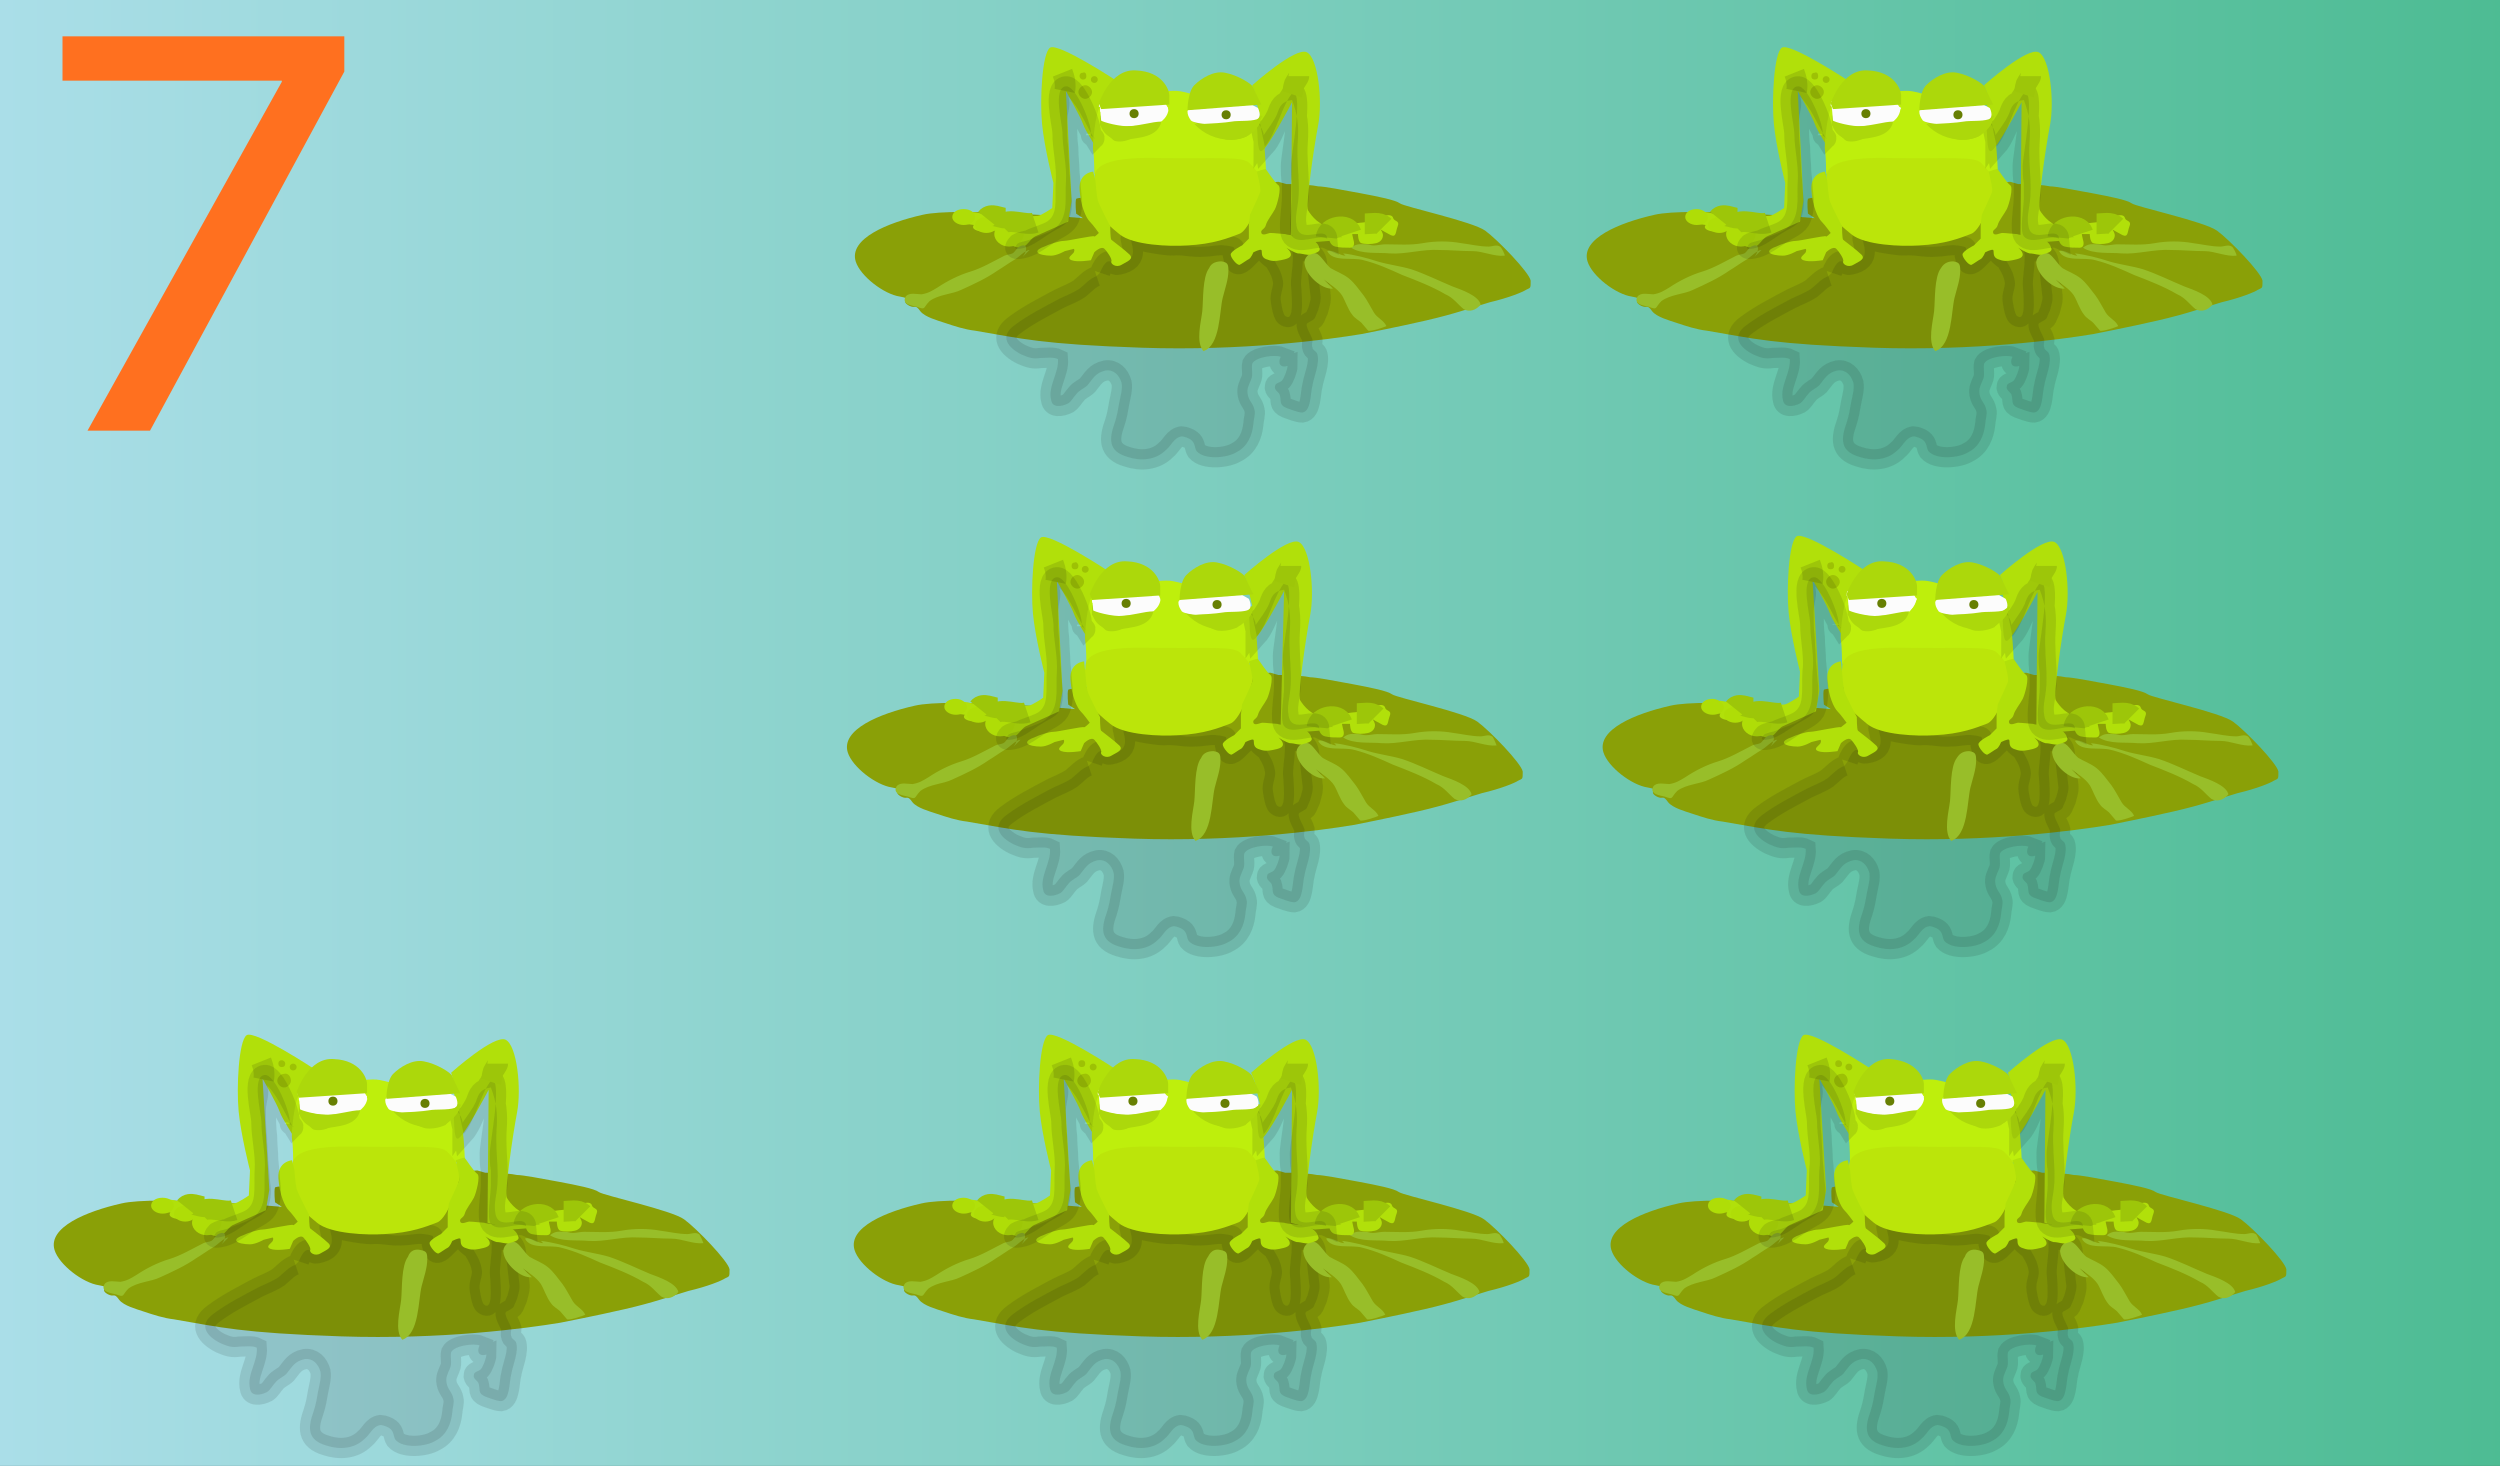 <svg xmlns="http://www.w3.org/2000/svg" version="1.0" viewBox="0 0 220 129"><rect x="0" y="0" width="220" height="129" fill="#333333" stroke="none"/><switch><g><linearGradient id="a" x2="220.72" y1="64.75" y2="64.75" gradientUnits="userSpaceOnUse"><stop offset="0" stop-color="#aadee8"/><stop offset="1" stop-color="#4dbc93"/></linearGradient><path fill="url(#a)" d="M0 0h220.7v129.5H0z"/><path fill="#FF701F" d="M30.3 3.2v3.1L13.2 37.9H7.7L24.8 7.2v-.1H5.5V3.2h24.8z"/><path fill="#8AA007" d="M112.5 16s-17.7 1.2-17.8 1.5c-.1.3 0 1.3 0 1.3l.6.4s-11.1-1-14.1-.3c-3.1.7-6.5 2.1-5.9 4.1.4 1.3 2.5 2.9 3.9 3.1 1.2.2-.1.3.8.8.6.3.5-.2 1 .5.4.5 1.5.8 2.1 1 .9.3 1.8.6 2.7.7 4.1.7 5.9 1.2 14.7 1.5 8.8.3 16.3-.7 19.3-1.2 0 0 3.1-.6 5.7-1.2s3.9-1.1 5.6-1.6c1.7-.4 2.9-.9 3.2-1.1.4-.2.4-.1.4-.8-.1-.7-2.9-3.6-4-4.4-1.1-.8-7.1-2.1-7.5-2.4-.4-.3-1.9-.6-3.5-.9-1.6-.3-3.2-.6-3.7-.6-.4-.1-1.6-.2-2.4-.2h-.4"/><path fill="#B1E00A" d="M91.1 19.6s-1.1-.1-1.8 0c-.5.1-.7.3-1 .6-.1.1-.1.3-.2.5-.3.7.2.6 1.2 1s1.2-.6 1.8-.9c.7-.3 2.9-1.3 2.9-1.3l.3-1.8-.5-9.7s1.3 2.3 1.5 2.9c.2.6 1.3 2.3 1.3 2.3l.2-2.2s.8-1.1.5-1.6c-.3-.5.2-.8.3-1.2.1-.5.8-1 .8-1s-5.3-3.5-6-3c-.7.5-.9 4.6-.7 6.7.2 2.1 1 5.2 1 5.2l-.1 2.2s-1 .7-1.3.7c-.3 0-2.7.2-3.2 0s-1.3-.2-1.6-.2c-.3 0-.7-.2-1.1-.1-.4.1-1.1.9-1.1.9l1.4.2s-.3.3.3.5 1.5 0 1.5 0l3.6-.7z"/><path fill="#0A0A0A" stroke="#0A0A0A" stroke-width="1.782" d="M96.5 24.3c-.6.2-1 .7-1.5 1.1-.6.4-1.2.6-1.8.9-1.3.7-2.7 1.4-3.9 2.3-1.4 1-.6 2 .6 2.6.7.3 1 .4 1.7.3.5 0 1.1-.1 1.5.1.1 1.2-.9 2.4-.6 3.6.1.7.9.6 1.5.3.3-.2.5-.6.7-.8.3-.4.7-.5 1-.8.5-.6.7-1.1 1.6-1.3.7-.1 1.2.4 1.4 1.1.1.5-.1 1.2-.2 1.7-.1.6-.2 1.2-.4 1.8-.5 1.4-.6 2.5 1.1 3 1.2.4 2.5.3 3.4-.6.5-.4.7-1.1 1.4-1.2.2 0 .7.2.8.3.4.3.3.7.5 1 .7.8 2.7.6 3.5.1 1-.5 1.4-1.5 1.5-2.5 0-.3.2-.9.1-1.2-.1-.6-.5-.8-.6-1.4-.1-.5.1-.8.3-1.3.2-.4 0-1 .1-1.4.3-.6 2-.8 2.5-.6-.3.6 0 1 .6.8 0 .3-.3 1.1-.5 1.3-.2.2-.6.2-.6.5-.1.3.3.5.4.7.2.6-.1.9.6 1.2.3.1 1 .4 1.4.4.8-.1.7-1.7.9-2.4.1-.7.7-2 .4-2.8-.1-.2-.4-.3-.4-.5-.1-.2 0-.5 0-.7-.1-.4-.6-1.1-.5-1.4 0-.1.6-.3.7-.5.1-.2.2-.5.3-.7.1-.4.3-.9.2-1.4l-.3-2.7c-.1-1.2-1.2-1.1-2.2-1.2.2.9-.1 2.1-.1 3 0 .4.4 3.5-.5 2.8-.2-.1-.4-1.3-.4-1.5 0-.6.3-1 .2-1.6-.1-.6-.3-1-.6-1.5-.2-.4-.4-.4-.7-.7-.1-.1-.5-.6-.6-.6-.8-.3-2.1 2.7-2.5.6 0-.3.2-.4.1-.7 0-.1-.7-.2-.8-.2-.6-.1-1.2.1-1.8.1-1.1.1-1.8-.2-2.9-.1-.6 0-3.3-.4-3.6-.8-.1.6 1 2.1-1.1 2.5-.4.1-.5-.4-.9-.3-.3.1-.6.7-.7 1" opacity=".11"/><path fill="#98BE29" d="M106.4 23.6c-.6.8-.5 2.8-.6 3.8-.1.9-.6 2.7.1 3.5 1.5-.5 1.4-3.5 1.7-4.7.2-.8.5-1.6.5-2.4 0-.6-.1-.7-.6-.8-.4 0-.9.1-1.1.6m10.1 1c.5.4 1.2.8 1.6 1.4.3.5.5 1.2.9 1.7.2.3.6.5.8.7.1.1.5.6.6.7.2.1 1.4-.3 1.6-.4-.2-.5-.8-.7-1.1-1.2-.3-.5-.6-1.1-.9-1.5-.4-.5-.8-1.1-1.3-1.5-.5-.4-1.1-.6-1.6-.9-.4-.3-.9-1.2-1.3-1.3-.6-.2-1.1.5-1 .9.1 1 1.5 2.3 2.5 2.2m.9-3.1c.9.1 2.1.4 3 .7 1 .3 2 .4 3 .7 1.2.4 2.4 1 3.6 1.5.8.3 2.3.8 2.5 1.6-.4.5-1 .7-1.5.4-.5-.4-.9-1-1.6-1.3-1.2-.7-2.5-1.2-3.8-1.7-1.1-.5-2.2-1-3.4-1.3-1-.3-2.7.2-3.2-.8.4-.2 1.1.4 1.6.4m14 0c-.9.1-1.9-.4-2.8-.4-1 0-2-.1-2.9-.1-1.5-.1-3 .4-4.4.3-1-.1-2.5.1-3.4-.5.5-.4.8-.3 1.3-.3.3 0 .4.1.7.1.3 0 .7-.1 1-.1 1.1 0 2.2.1 3.3-.1 1.1-.2 2.3-.2 3.4 0 .8.1 1.6.3 2.4.3.3 0 .7-.2 1 0 .1 0 .5.8.4.8zM90.6 22c-.4 0-1 .7-1.4.9-.5.3-.9.6-1.4.9-1 .7-2.1 1.2-3.2 1.7-.8.4-2 .4-2.8 1-.6.6-.3.8-1.1.5-.4-.1-1.4-.2-1-.9.3-.4 1-.2 1.4-.2.6-.1.9-.3 1.4-.6.9-.6 1.9-1.1 2.9-1.4 1-.3 2-.9 3-1.4.2-.1.5-.1.7-.2.2-.1.4-.5.6-.6.8-.4.7.4.3.9"/><path fill="#BEEF0C" d="M111.4 14.9s-.1-2.7-.4-3.7c-.2-1-6-3.1-7.4-3.2-1.5-.1-6.4.9-6.8 1.4-.4.5-.7 3.4-.6 3.9.1.5.1 2 .1 2h7.3c1 0 4.3.6 4.7.8.3.2 3.1-1.2 3.1-1.2z"/><path fill="#BBE50A" d="M96.3 15.8c.1-.3-.6-2 5.2-1.9 5.9.1 7.9-.2 8.5.5.6.6 1.3 1.4 1 2.5-.3 1.2-1.2 3.5-2 3.7-.8.3-2.2.9-4.6 1-1.4.1-4.7 0-5.9-1-.6-.5-1.6-1.3-1.8-1.8-.2-.5-.3-1.6-.4-2-.2-.4 0-1 0-1z"/><path fill="#AFDD07" d="M85.8 19.1c0 .4-.4.7-1 .7-.5 0-1-.3-1-.7 0-.4.4-.7 1-.7s1 .3 1 .7z"/><ellipse cx="86.8" cy="19.8" fill="#AFDD07" rx="1" ry=".7"/><path fill="#AFDD07" d="M90.1 20.6c0 .6-.6 1.1-1.3 1.1-.7 0-1.3-.5-1.3-1.1 0-.6.6-1.1 1.3-1.1.7 0 1.3.5 1.3 1.1z"/><path fill="#B1E00A" d="M96.2 15.1s-1.3.1-1.2 1.6c.1 1.5.6 2.5.9 2.8.3.3.8 1 .8 1s-.4.4-.4.3c-.1-.1-2.3.4-2.7.4-.4 0-1.3.3-1.7.5-.3.1-.7.3-.6.5.1.2.7.3 1.2.3s1.2-.4 1.2-.4l.8-.2s.1.1 0 .3c-.1.2-.7.5-.2.7.5.2 1.7 0 1.7 0l.3-.7s.6-.6.9-.3c.2.2.7.9.6 1.1-.1.2.4.6.9.3s1.1-.5.7-.9c-.4-.4-1.5-1.2-1.6-1.3-.1-.1-.1-1.2-.1-1.2s-1-1.9-1.1-2.3c-.1-.4-.2-1.7-.2-1.7l-.2-.8zm13.7 4.7V21l-.6.6s-1 .5-1 .8c0 .3.6 1 .8.9.2-.1.6-.4.8-.5.2-.1.4-.6.4-.6s.6-.3.7-.2c.1.1-.1.6.4.8.5.2.8.2 1.3.1s.9-.2.9-.5-.4-.6-.4-.6.6.4 1 .5c.4 0 .9.2 1.1.1.3-.1 1-.2.8-.6-.1-.4-.6-.8-1-.9-.4-.1-1.8-.2-2-.3-.2 0-1-.1-1.3-.1-.2 0-.7.3-.8 0-.1-.3.3-.3.4-.7.1-.4.6-1 .8-1.4.2-.4.6-1.9.3-2.1-.3-.2-1-1.3-1.1-1.4 0-.1-.8.2-.8.2s.4 1.5.3 1.8c-.1.3-.9 2-.9 2l-.1.9z"/><path fill="#B1E00A" d="M110.2 7.5s3.8-3.4 4.8-2.9 1.4 4.3 1 6.4c-.4 2.1-1.1 7-.9 7.5.3.5 1.1 1.5 2.1 1.4 1-.1 2.5-.3 2.5-.3s1.5-.1 1.8-.4c.4-.3 1-.4 1.1 0 .1.3.6.2.4.7-.2.5-.1 1-.6.8-.4-.2-.9-.5-.9-.5s.2.3.2.5c0 .3-.2.6-.6.7-.4.1-1 .1-1.3 0-.3-.1-.3-.8-.3-.8h-.5s0 .1.1.5c.1.3.1.7-.3.7s-.9 0-1.3-.1-.5-.5-.5-.5l-1.3.1-2.1-.6.1-11.7s-2.2 4.2-2.7 4.3c-.4.1-.3-1.7-.4-2.2-.1-.4.3-.8.3-.8l-.3-1.2c0-.6-.4-1.6-.4-1.6z"/><path fill="#FCFCFC" d="M102.8 9.5s-.5 1.1-.8 1.2c-.3.1-2.4-.1-2.6 0-.3.1-1.6.5-1.8 0-.2-.5-.8-.9-.8-.9v-.3s2.4-.2 2.9-.2 2 .2 2.4 0c.4-.1.7.2.7.2z"/><path fill="#ACD80B" d="M102 10.7s-1.7.9-2.3 1.4c-.6.4-1.3.4-1.6.3-.3-.1-1.3-1.4-1.3-1.4v-.8s.8-.6.8 0 .8.9 1.3.7c.5-.2 1.9-.2 1.9-.2h1.2zm3.6-.1l4.7-.5.8.1s-.3.5-.4.7c-.1.2-1 1.1-1 1.1s-.8.4-1.7.3c-.8-.1-3.3-1.8-3.3-1.8"/><path fill="#FCFCFC" d="M96.8 9.4l.1 1.2c0 .1 1.7.6 2.7.5 1-.1 1.9 0 1.9 0s1.1-.4 1.3-1.3c.1-.3-.4-.9-.4-.9s-3.4-.1-3.8-.1c-.3 0-1.4.2-1.7.2-.2-.1-.2.4-.2.4"/><path fill="#ACD80B" d="M96.7 9.1s1-3.1 3.3-2.9c2.3.1 2.9 1.7 2.9 2.2v.8l-6 .4-.2-.5z"/><path fill="#FCFCFC" d="M110.7 9.5s.4.8-.1 1c-.6.2-1.7.1-2.2.2-.5.1-2.2.2-2.4.2-.1 0-1-.1-1.2-.3-.2-.3-.3-.5-.3-.8 0-.3 1.4-1.2 2-1.1.6.1 2.1-.1 2.5 0 .4.1 1.7.8 1.7.8z"/><path fill="#ACD80B" d="M104.5 9.7s0-1.6.6-2.2c.6-.6 1.7-1.3 2.7-1.1 1.1.2 2.4 1 2.5 1.3.1.3.7 1.5.7 1.5l-6.5.5z"/><circle cx="107.9" cy="10.1" r=".4" fill="#677F03"/><path fill="#9DC105" d="M96.1 8.1c0 .3-.3.6-.6.6s-.6-.3-.6-.6.3-.6.6-.6.6.3.6.6zm-.5-1.4c0 .2-.1.3-.3.3-.2 0-.3-.2-.3-.3 0-.2.1-.3.3-.3.2-.1.3.1.3.3z"/><circle cx="96.3" cy="7" r=".3" fill="#9DC105"/><path fill="none" stroke="#9DC609" stroke-width="1.825" d="M93.7 8c.1-.5 0-1.1-.2-1.6m-5.4 13.4c.7-.7 2.1.1 3-.2m-4.3-.4c.4-.5 1.2 0 1.7 0m30.4 1.3c-.3-.9-2.1-.6-2.2.4m3.4-1.2c.5 0 1.3-.2 1.7.2"/><path fill="#0A0A0A" stroke="#0A0A0A" stroke-width="1.782" d="M96 11.8c.1-.8-1.3-4.3-2.2-4.2-1.2.1-.3 3.4-.3 4.1 0 1.4.4 2.9.3 4.3-.1 1.5.3 3.2-1.1 4.2-.6.4-1.5.6-2.1.9-.2.1-1 .2-1.1.4-.5.6.3.4.7.3.7-.2 1.5-.8 2.1-1.2.6-.4 1.4-.7 1.7-1.2.3-.5.4-1.5.3-2.1-.1-.8-.1-1.4-.2-2.2 0-.7-.1-1.4-.1-2.1-.1-.8-.1-1.4-.1-2.3 0-.7.4-1.5.1-2.2 1 1 1.6 2.6 2.3 3.7.1-.1-.3-.2-.3-.3m14.9-1c.1.7.3 1.4.4 2 1-1.1 1.5-3.7 2.5-4.8.9.2-.2 5.6-.2 6.5 0 .5 0 1 .1 1.5v1.3c0 .8-.4 2.9 0 3.4.7.8 2.2-.2 3.1.2-.1-1.2-2.4.6-2.7-1.1-.2-1.1.2-1.6.2-3.3 0-1.2-.2-2.8-.1-4.1.1-1.4 0-2.4-.5-3.7-.9.1-1.1.6-1.3 1.2-.3.7-.8 1.3-1.2 1.9 0-.4-.3-.8-.5-1.1" opacity=".11"/><path fill="none" stroke="#9DC609" stroke-width="1.825" d="M114.3 6.7c0 .1-.3.5-.4.7-.1.3-.1.6-.2.9"/><path fill="#ACD80B" d="M96.8 10.7c.1 1.2 1.3 1.8 2.3 1.6 1.1-.2 2.8-.2 3.1-1.6-.8 0-2 .4-2.9.4-.7.1-1.7-.1-2.5-.4m8.3.2c.8.9 2 1.4 3.2 1.4.5 0 1.1-.1 1.6-.4.4-.3 1.2-1 1-1.5-.2 0-.4.3-.7.4-.2.1-.5.1-.7.1-.5.1-1 .1-1.5.1h-1.4c-.5 0-1 0-1.5-.1"/><circle cx="99.8" cy="10" r=".4" fill="#677F03"/><path fill="#8AA007" d="M178.3 59.2s-17.7 1.2-17.8 1.5c-.1.3 0 1.3 0 1.3l.6.4s-11.1-1-14.1-.3c-3.1.7-6.5 2.1-5.9 4.1.4 1.3 2.5 2.9 3.9 3.1 1.2.2-.1.3.8.8.6.3.5-.2 1 .5.4.5 1.5.8 2.1 1 .9.3 1.8.6 2.7.7 4.1.7 5.9 1.2 14.7 1.5 8.8.3 16.3-.7 19.3-1.2 0 0 3.1-.6 5.7-1.2s3.9-1.1 5.6-1.6c1.7-.4 2.9-.9 3.2-1.1.4-.2.4-.1.4-.8-.1-.7-2.9-3.6-4-4.4-1.1-.8-7.1-2.1-7.5-2.4-.4-.3-1.9-.6-3.5-.9-1.6-.3-3.2-.6-3.7-.6-.4-.1-1.6-.2-2.4-.2h-.4"/><path fill="#B1E00A" d="M156.9 62.7s-1.1-.1-1.8 0c-.5.1-.7.3-1 .6-.1.1-.1.3-.2.5-.3.7.2.6 1.2 1s1.2-.6 1.8-.9c.7-.3 2.9-1.3 2.9-1.3l.3-1.8-.6-9.8s1.3 2.3 1.5 2.9c.2.6 1.3 2.3 1.3 2.3l.2-2.2s.8-1.1.5-1.6c-.3-.5.2-.8.3-1.2.1-.5.8-1 .8-1s-5.3-3.5-6-3c-.7.5-.9 4.6-.7 6.7.2 2.1 1 5.2 1 5.2l-.1 2.2s-1 .7-1.3.7c-.3 0-2.7.2-3.2 0s-1.3-.2-1.6-.2c-.3 0-.7-.2-1.1-.1-.4.1-1.1.9-1.1.9l1.4.2s-.3.3.3.5 1.5 0 1.5 0l3.7-.6z"/><path fill="#0A0A0A" stroke="#0A0A0A" stroke-width="1.782" d="M162.3 67.4c-.6.2-1 .7-1.5 1.1-.6.4-1.2.6-1.8.9-1.3.7-2.7 1.4-3.9 2.3-1.4 1-.6 2 .6 2.6.7.3 1 .4 1.7.3.5 0 1.1-.1 1.5.1.1 1.2-.9 2.4-.6 3.6.1.7.9.6 1.5.3.3-.2.5-.6.7-.8.3-.4.7-.5 1-.8.5-.6.7-1.1 1.6-1.3.7-.1 1.2.4 1.4 1.1.1.5-.1 1.2-.2 1.7-.1.6-.2 1.2-.4 1.8-.5 1.4-.6 2.5 1.1 3 1.2.4 2.5.3 3.4-.6.5-.4.7-1.1 1.4-1.2.2 0 .7.2.8.3.4.3.3.7.5 1 .7.8 2.7.6 3.5.1 1-.5 1.4-1.5 1.5-2.5 0-.3.2-.9.1-1.2-.1-.6-.5-.8-.6-1.4-.1-.5.1-.8.3-1.3.2-.4 0-1 .1-1.4.3-.6 2-.8 2.5-.6-.3.6 0 1 .6.8 0 .3-.3 1.1-.5 1.3-.2.2-.6.2-.6.5-.1.3.3.5.4.7.2.6-.1.9.6 1.2.3.1 1 .4 1.4.4.8-.1.7-1.7.9-2.4.1-.7.7-2 .4-2.8-.1-.2-.4-.3-.4-.5-.1-.2 0-.5 0-.7-.1-.4-.6-1.1-.5-1.4 0-.1.6-.3.7-.5.1-.2.2-.5.3-.7.1-.4.3-.9.2-1.4l-.3-2.7c-.1-1.2-1.2-1.1-2.2-1.2.2.9-.1 2.1-.1 3 0 .4.4 3.5-.5 2.8-.2-.1-.4-1.3-.4-1.5 0-.6.3-1 .2-1.6-.1-.6-.3-1-.6-1.5-.2-.4-.4-.4-.7-.7-.1-.1-.5-.6-.6-.6-.8-.3-2.1 2.7-2.5.6 0-.3.2-.4.1-.7 0-.1-.7-.2-.8-.2-.6-.1-1.2.1-1.8.1-1.1.1-1.8-.2-2.9-.1-.6 0-3.3-.4-3.6-.8-.1.6 1 2.1-1.1 2.4-.4.1-.5-.4-.9-.3-.3.1-.6.7-.7 1" opacity=".11"/><path fill="#98BE29" d="M172.2 66.7c-.6.8-.5 2.8-.6 3.8-.1.9-.6 2.7.1 3.5 1.5-.5 1.4-3.5 1.7-4.7.2-.8.5-1.6.5-2.4 0-.6-.1-.7-.6-.8-.4 0-.8.1-1.1.6m10.1 1c.5.4 1.2.8 1.6 1.4.3.5.5 1.2.9 1.7.2.3.6.5.8.7.1.1.5.6.6.7.2.1 1.4-.3 1.6-.4-.2-.5-.8-.7-1.1-1.2-.3-.5-.6-1.1-.9-1.5-.4-.5-.8-1.1-1.3-1.5-.5-.4-1.1-.6-1.6-.9-.4-.3-.9-1.2-1.3-1.3-.6-.2-1.1.5-1 .9.1 1 1.5 2.3 2.5 2.2m.9-3.1c.9.1 2.1.4 3 .7 1 .3 2 .4 3 .7 1.2.4 2.4 1 3.6 1.5.8.3 2.3.8 2.5 1.6-.4.5-1 .7-1.5.4-.5-.4-.9-1-1.6-1.3-1.2-.7-2.5-1.2-3.8-1.7-1.1-.5-2.2-1-3.4-1.3-1-.3-2.7.2-3.2-.8.4-.2 1.1.4 1.6.4m14 0c-.9.1-1.9-.4-2.8-.4-1 0-2-.1-2.9-.1-1.5-.1-3 .4-4.4.3-1-.1-2.5.1-3.4-.5.5-.4.8-.3 1.3-.3.3 0 .4.1.7.1.3 0 .7-.1 1-.1 1.1 0 2.2.1 3.3-.1 1.1-.2 2.3-.2 3.4 0 .8.1 1.6.3 2.4.3.3 0 .7-.2 1 0 .1 0 .5.8.4.8zm-41.8-.5c-.4 0-1 .7-1.4.9-.5.3-.9.6-1.4.9-1 .7-2.1 1.2-3.2 1.7-.8.4-2 .4-2.8 1-.6.6-.3.8-1.1.5-.4-.1-1.4-.2-1-.9.3-.4 1-.2 1.4-.2.6-.1.9-.3 1.4-.6.9-.6 1.9-1.1 2.9-1.4 1-.3 2-.9 3-1.4.2-.1.5-.1.7-.2.2-.1.4-.5.6-.6.8-.4.7.4.3.9"/><path fill="#BEEF0C" d="M177.2 58s-.1-2.7-.4-3.7c-.2-1-6-3.1-7.4-3.2-1.5-.1-6.4.9-6.8 1.4-.4.5-.7 3.4-.6 3.9.1.5.1 2 .1 2h7.3c1 0 4.3.6 4.7.8.3.2 3.1-1.2 3.1-1.2z"/><path fill="#BBE50A" d="M162.1 58.9c.1-.3-.6-2 5.2-1.9 5.9.1 7.9-.2 8.5.5.6.6 1.3 1.4 1 2.5-.3 1.2-1.2 3.5-2 3.7-.8.3-2.2.9-4.6 1-1.4.1-4.7 0-5.9-1-.6-.5-1.6-1.3-1.8-1.8-.2-.5-.3-1.6-.4-2-.2-.4 0-1 0-1z"/><path fill="#AFDD07" d="M151.7 62.2c0 .4-.4.7-1 .7-.5 0-1-.3-1-.7 0-.4.4-.7 1-.7.5 0 1 .4 1 .7z"/><ellipse cx="152.7" cy="62.9" fill="#AFDD07" rx="1" ry=".7"/><path fill="#AFDD07" d="M155.9 63.7c0 .6-.6 1.1-1.3 1.1-.7 0-1.3-.5-1.3-1.1 0-.6.6-1.1 1.3-1.1.7 0 1.3.5 1.3 1.1z"/><path fill="#B1E00A" d="M162 58.2s-1.3.1-1.2 1.6c.1 1.5.6 2.5.9 2.8.3.3.8 1 .8 1l-.5.4c-.1-.1-2.3.4-2.7.4-.4 0-1.3.3-1.7.5-.3.1-.7.3-.6.5.1.2.7.3 1.2.3s1.2-.4 1.2-.4l.8-.2s.1.1 0 .3c-.1.2-.7.5-.2.7.5.2 1.7 0 1.7 0l.3-.7s.6-.6.9-.3c.2.2.7.9.6 1.1-.1.2.4.6.9.3s1.1-.5.7-.9c-.4-.4-1.5-1.2-1.6-1.3-.1-.1-.1-1.2-.1-1.2s-1-1.9-1.1-2.3c-.1-.4-.2-1.7-.2-1.7l-.1-.9zm13.7 4.7v1.2l-.6.6s-1 .5-1 .8c0 .3.6 1 .8.9.2-.1.6-.4.8-.5.2-.1.4-.6.4-.6s.6-.3.7-.2c.1.1-.1.6.4.8.5.2.8.2 1.3.1s.9-.2.9-.5-.4-.6-.4-.6.6.4 1 .5c.4 0 .9.2 1.1.1.3-.1 1-.2.8-.6-.1-.4-.6-.8-1-.9-.4-.1-1.8-.2-2-.3-.2 0-1-.1-1.3-.1-.2 0-.7.3-.8 0-.1-.3.3-.3.4-.7.1-.4.6-1 .8-1.4.2-.4.6-1.9.3-2.1-.3-.2-1-1.3-1.1-1.4 0-.1-.8.2-.8.2s.4 1.5.3 1.8c-.1.3-.9 2-.9 2l-.1.9z"/><path fill="#B1E00A" d="M176 50.6s3.8-3.4 4.8-2.9 1.4 4.3 1 6.4c-.4 2.1-1.1 7-.9 7.5.3.5 1.1 1.5 2.1 1.4 1-.1 2.5-.3 2.5-.3s1.5-.1 1.8-.4c.4-.3 1-.4 1.1 0 .1.3.6.2.4.7-.2.5-.1 1-.6.8-.4-.2-.9-.5-.9-.5s.2.3.2.5c0 .3-.2.6-.6.7-.4.1-1 .1-1.3 0-.3-.1-.3-.8-.3-.8h-.7s0 .1.1.5c.1.3.1.7-.3.7s-.9 0-1.3-.1-.5-.5-.5-.5l-1.3.1-2.1-.6.1-11.7s-2.2 4.2-2.7 4.3c-.4.1-.3-1.7-.4-2.2-.1-.4.3-.8.3-.8l-.3-1.2c.3-.6-.2-1.6-.2-1.6z"/><path fill="#FCFCFC" d="M168.7 52.7s-.5 1.1-.8 1.2c-.3.1-2.4-.1-2.6 0-.3.1-1.6.5-1.8 0-.2-.5-.8-.9-.8-.9v-.3s2.4-.2 2.9-.2 2 .2 2.4 0c.3-.2.7.2.7.2z"/><path fill="#ACD80B" d="M167.8 53.8s-1.7.9-2.3 1.4c-.6.4-1.3.4-1.6.3-.3-.1-1.3-1.4-1.3-1.4v-.8s.8-.6.8 0 .8.9 1.3.7c.5-.2 1.9-.2 1.9-.2h1.2zm3.6 0l4.7-.5.8.1s-.3.5-.4.7c-.1.2-1 1.1-1 1.1s-.8.4-1.7.3c-.8-.1-3.3-1.8-3.3-1.8"/><path fill="#FCFCFC" d="M162.6 52.5l.1 1.2c0 .1 1.7.6 2.7.5 1-.1 1.9 0 1.9 0s1.1-.4 1.3-1.3c.1-.3-.4-.9-.4-.9s-3.5-.2-3.8-.2c-.3 0-1.4.2-1.7.2-.2-.1-.2.4-.2.4"/><path fill="#ACD80B" d="M162.5 52.3s1-3.1 3.3-2.9c2.3.1 2.9 1.7 2.9 2.2v.8l-6 .4-.2-.5z"/><path fill="#FCFCFC" d="M176.5 52.7s.4.8-.1 1c-.6.2-1.7.1-2.2.2-.5.1-2.2.2-2.4.2-.1 0-1-.1-1.2-.3-.2-.3-.3-.5-.3-.8 0-.3 1.4-1.2 2-1.1.6.1 2.1-.1 2.5 0 .4 0 1.7.8 1.7.8z"/><path fill="#ACD80B" d="M170.3 52.8s0-1.6.6-2.2c.6-.6 1.7-1.3 2.7-1.1 1.1.2 2.4 1 2.5 1.3.1.3.7 1.5.7 1.5l-6.5.5z"/><circle cx="173.7" cy="53.2" r=".4" fill="#677F03"/><path fill="#9DC105" d="M161.9 51.2c0 .3-.3.6-.6.6s-.6-.3-.6-.6.3-.6.6-.6.6.3.6.6zm-.5-1.4c0 .2-.1.3-.3.3-.2 0-.3-.1-.3-.3 0-.2.1-.3.3-.3.2-.1.3.1.3.3z"/><circle cx="162.1" cy="50.1" r=".3" fill="#9DC105"/><path fill="none" stroke="#9DC609" stroke-width="1.825" d="M159.5 51.2c.1-.5 0-1.1-.2-1.6M154 62.9c.7-.7 2.1.1 3-.2m-4.4-.4c.4-.5 1.2 0 1.7 0m30.4 1.3c-.3-.9-2.1-.6-2.2.4m3.4-1.2c.5 0 1.3-.2 1.7.2"/><path fill="#0A0A0A" stroke="#0A0A0A" stroke-width="1.782" d="M161.8 55c.1-.8-1.3-4.3-2.2-4.2-1.2.1-.3 3.4-.3 4.1 0 1.4.4 2.9.2 4.3-.1 1.5.3 3.2-1.1 4.2-.6.4-1.5.6-2.1.9-.2.1-1 .2-1.1.4-.5.6.3.4.7.3.7-.2 1.5-.8 2.1-1.2.6-.4 1.4-.7 1.7-1.2.3-.6.3-1.6.3-2.2-.1-.8-.1-1.4-.2-2.2 0-.7-.1-1.4-.1-2.1-.1-.8-.1-1.4-.1-2.3 0-.7.4-1.5.1-2.2 1 1 1.6 2.6 2.3 3.7.1-.1-.3-.2-.3-.3m15-1c.1.7.3 1.4.4 2 1-1.1 1.5-3.7 2.5-4.8.9.2-.2 5.6-.2 6.5 0 .5 0 1 .1 1.5v1.3c0 .8-.4 2.9 0 3.4.7.8 2.2-.2 3.1.2-.1-1.2-2.4.6-2.7-1.1-.2-1.1.2-1.6.2-3.3 0-1.2-.2-2.8-.1-4.1.1-1.4 0-2.4-.5-3.7-.9.1-1.1.6-1.3 1.2-.3.7-.8 1.3-1.2 1.9 0-.4-.3-.8-.5-1.1" opacity=".11"/><path fill="none" stroke="#9DC609" stroke-width="1.825" d="M180.1 49.8c0 .1-.3.5-.4.7-.1.3-.1.6-.2.9"/><path fill="#ACD80B" d="M162.6 53.8c.1 1.2 1.3 1.8 2.3 1.6 1.1-.2 2.8-.2 3.1-1.6-.8 0-2 .4-2.9.4-.7.1-1.6-.1-2.5-.4m8.3.2c.8.9 2 1.4 3.2 1.4.5 0 1.1-.1 1.6-.4.4-.3 1.2-1 1-1.5-.2 0-.4.3-.7.4-.2.1-.5.1-.7.1-.5.1-1 .1-1.5.1h-1.4c-.4 0-1 .1-1.5-.1"/><circle cx="165.6" cy="53.1" r=".4" fill="#677F03"/><path fill="#8AA007" d="M111.8 59.2S94.1 60.4 94 60.7c-.1.3 0 1.3 0 1.3l.6.4s-11.1-1-14.1-.3c-3.1.7-6.5 2.1-5.9 4.1.4 1.3 2.5 2.9 3.9 3.1 1.2.2-.1.3.8.8.6.3.5-.2 1 .5.4.5 1.5.8 2.1 1 .9.3 1.8.6 2.7.7 4.1.7 5.9 1.2 14.7 1.5 8.8.3 16.3-.7 19.3-1.2 0 0 3.1-.6 5.7-1.2s3.9-1.1 5.6-1.6c1.7-.4 2.9-.9 3.2-1.1.4-.2.4-.1.4-.8-.1-.7-2.9-3.6-4-4.4-1.1-.8-7.1-2.1-7.5-2.4-.4-.3-1.9-.6-3.5-.9-1.6-.3-3.2-.6-3.7-.6-.4-.1-1.6-.2-2.4-.2h-.4"/><path fill="#B1E00A" d="M90.3 62.7s-1.1-.1-1.8 0c-.5.1-.7.3-1 .6-.1.1-.1.3-.2.5-.3.7.2.6 1.2 1s1.2-.6 1.8-.9c.7-.3 2.9-1.3 2.9-1.3l.3-1.8-.5-9.7s1.3 2.3 1.5 2.9c.2.6 1.3 2.3 1.3 2.3l.2-2.2s.8-1.1.5-1.6c-.3-.5.2-.8.3-1.2.1-.5.8-1 .8-1s-5.3-3.5-6-3c-.7.5-.9 4.6-.7 6.7.2 2.1 1 5.2 1 5.2l-.1 2.2s-1 .7-1.3.7c-.3 0-2.7.2-3.2 0s-1.3-.2-1.6-.2c-.3 0-.7-.2-1.1-.1-.4.1-1.1.9-1.1.9l1.4.2s-.3.3.3.5 1.5 0 1.5 0l3.6-.7z"/><path fill="#0A0A0A" stroke="#0A0A0A" stroke-width="1.782" d="M95.8 67.4c-.6.2-1 .7-1.5 1.1-.6.4-1.2.6-1.8.9-1.3.7-2.7 1.4-3.9 2.3-1.4 1-.6 2 .6 2.6.7.3 1 .4 1.7.3.5 0 1.1-.1 1.5.1.1 1.2-.9 2.4-.6 3.6.1.7.9.6 1.5.3.3-.2.5-.6.7-.8.3-.4.7-.5 1-.8.5-.6.7-1.1 1.6-1.3.7-.1 1.2.4 1.4 1.1.1.5-.1 1.2-.2 1.7-.1.6-.2 1.2-.4 1.8-.5 1.4-.6 2.5 1.1 3 1.2.4 2.5.3 3.4-.6.5-.4.7-1.1 1.4-1.2.2 0 .7.2.8.3.4.3.3.7.5 1 .7.8 2.7.6 3.5.1 1-.5 1.4-1.5 1.5-2.5 0-.3.2-.9.1-1.2-.1-.6-.5-.8-.6-1.4-.1-.5.1-.8.3-1.3.2-.4 0-1 .1-1.4.3-.6 2-.8 2.5-.6-.3.6 0 1 .6.8 0 .3-.3 1.1-.5 1.3-.2.2-.6.2-.6.5-.1.3.3.5.4.7.2.6-.1.9.6 1.2.3.1 1 .4 1.4.4.8-.1.7-1.7.9-2.4.1-.7.7-2 .4-2.8-.1-.2-.4-.3-.4-.5-.1-.2 0-.5 0-.7-.1-.4-.6-1.1-.5-1.4 0-.1.6-.3.7-.5.1-.2.2-.5.3-.7.1-.4.3-.9.2-1.4l-.3-2.7c-.1-1.2-1.2-1.1-2.2-1.2.2.9-.1 2.1-.1 3 0 .4.4 3.5-.5 2.8-.2-.1-.4-1.3-.4-1.5 0-.6.3-1 .2-1.6-.1-.6-.3-1-.6-1.5-.2-.4-.4-.4-.7-.7-.1-.1-.5-.6-.6-.6-.8-.3-2.1 2.7-2.5.6 0-.3.2-.4.1-.7 0-.1-.7-.2-.8-.2-.6-.1-1.2.1-1.8.1-1.1.1-1.8-.2-2.9-.1-.6 0-3.3-.4-3.6-.8-.1.6 1 2.1-1.1 2.5-.4.1-.5-.4-.9-.3-.3.1-.6.7-.7 1" opacity=".11"/><path fill="#98BE29" d="M105.7 66.7c-.6.8-.5 2.8-.6 3.8-.1.9-.6 2.7.1 3.5 1.5-.5 1.4-3.5 1.7-4.7.2-.8.5-1.6.5-2.4 0-.6-.1-.7-.6-.8-.4 0-.9.1-1.1.6m10.1 1c.5.4 1.2.8 1.6 1.4.3.5.5 1.2.9 1.7.2.3.6.5.8.7.1.1.5.6.6.7.2.1 1.4-.3 1.6-.4-.2-.5-.8-.7-1.1-1.2-.3-.5-.6-1.1-.9-1.5-.4-.5-.8-1.1-1.3-1.5-.5-.4-1.1-.6-1.6-.9-.4-.3-.9-1.2-1.3-1.3-.6-.2-1.1.5-1 .9.1 1 1.5 2.3 2.5 2.2m.8-3.1c.9.1 2.1.4 3 .7 1 .3 2 .4 3 .7 1.2.4 2.4 1 3.6 1.5.8.3 2.3.8 2.5 1.6-.4.5-1 .7-1.5.4-.5-.4-.9-1-1.6-1.3-1.2-.7-2.5-1.2-3.8-1.7-1.1-.5-2.2-1-3.4-1.3-1-.3-2.7.2-3.2-.8.4-.2 1.1.4 1.6.4m14.1 0c-.9.1-1.9-.4-2.8-.4-1 0-2-.1-2.9-.1-1.5-.1-3 .4-4.4.3-1-.1-2.5.1-3.4-.5.5-.4.8-.3 1.3-.3.3 0 .4.1.7.1.3 0 .7-.1 1-.1 1.1 0 2.2.1 3.3-.1 1.1-.2 2.3-.2 3.4 0 .8.1 1.6.3 2.4.3.3 0 .7-.2 1 0 .1 0 .4.8.4.8zm-41.9-.5c-.4 0-1 .7-1.4.9-.5.3-.9.6-1.4.9-1 .7-2.1 1.2-3.2 1.7-.8.4-2 .4-2.8 1-.6.6-.3.8-1.1.5-.4-.1-1.4-.2-1-.9.3-.4 1-.2 1.4-.2.6-.1.9-.3 1.4-.6.9-.6 1.9-1.1 2.9-1.4 1-.3 2-.9 3-1.4.2-.1.5-.1.7-.2.2-.1.4-.5.6-.6.8-.4.7.4.3.9"/><path fill="#BEEF0C" d="M110.7 58s-.1-2.7-.4-3.7c-.2-1-6-3.1-7.4-3.2-1.5-.1-6.4.9-6.8 1.4-.4.5-.7 3.4-.6 3.9.1.5.1 2 .1 2h7.3c1 0 4.3.6 4.7.8.3.2 3.1-1.2 3.1-1.2z"/><path fill="#BBE50A" d="M95.5 58.9c.1-.3-.6-2 5.2-1.9 5.9.1 7.9-.2 8.5.5.6.6 1.3 1.4 1 2.5-.3 1.2-1.2 3.5-2 3.7-.8.3-2.2.9-4.6 1-1.4.1-4.7 0-5.9-1-.6-.5-1.6-1.3-1.8-1.8-.2-.5-.3-1.6-.4-2-.2-.4 0-1 0-1z"/><path fill="#AFDD07" d="M85.1 62.2c0 .4-.4.7-1 .7-.5 0-1-.3-1-.7 0-.4.4-.7 1-.7s1 .4 1 .7z"/><ellipse cx="86.1" cy="62.9" fill="#AFDD07" rx="1" ry=".7"/><path fill="#AFDD07" d="M89.3 63.7c0 .6-.6 1.1-1.3 1.1-.7 0-1.3-.5-1.3-1.1 0-.6.6-1.1 1.3-1.1.7 0 1.3.5 1.3 1.1z"/><path fill="#B1E00A" d="M95.4 58.2s-1.3.1-1.2 1.6c.1 1.5.6 2.5.9 2.8.3.3.8 1 .8 1s-.4.4-.5.4c-.1-.1-2.3.4-2.7.4-.4 0-1.3.3-1.7.5-.3.1-.7.3-.6.5.1.2.7.3 1.2.3s1.2-.4 1.2-.4l.8-.2s.1.1 0 .3c-.1.2-.7.5-.2.7.5.2 1.7 0 1.7 0l.3-.7s.6-.6.9-.3c.2.2.7.9.6 1.1-.1.2.4.6.9.3s1.1-.5.7-.9c-.4-.4-1.5-1.2-1.6-1.3-.1-.1-.1-1.2-.1-1.2s-1-1.9-1.1-2.3c-.1-.4-.2-1.7-.2-1.7l-.1-.9zm13.8 4.7v1.2l-.6.6s-1 .5-1 .8c0 .3.6 1 .8.9.2-.1.6-.4.8-.5.2-.1.4-.6.4-.6s.6-.3.7-.2c.1.1-.1.6.4.8.5.2.8.2 1.3.1s.9-.2.9-.5-.4-.6-.4-.6.6.4 1 .5c.4 0 .9.2 1.1.1.3-.1 1-.2.8-.6-.1-.4-.6-.8-1-.9-.4-.1-1.8-.2-2-.3-.2 0-1-.1-1.3-.1-.2 0-.7.3-.8 0-.1-.3.3-.3.4-.7.1-.4.6-1 .8-1.4.2-.4.6-1.9.3-2.1-.3-.2-1-1.3-1.1-1.4 0-.1-.8.2-.8.2s.4 1.5.3 1.8c-.1.3-.9 2-.9 2l-.1.9z"/><path fill="#B1E00A" d="M109.5 50.6s3.8-3.4 4.8-2.9 1.4 4.3 1 6.4c-.4 2.1-1.1 7-.9 7.5.3.5 1.1 1.5 2.1 1.4 1-.1 2.5-.3 2.5-.3s1.5-.1 1.8-.4c.4-.3 1-.4 1.1 0 .1.3.6.2.4.7-.2.5-.1 1-.6.8-.4-.2-.9-.5-.9-.5s.2.3.2.5c0 .3-.2.6-.6.7-.4.1-1 .1-1.3 0-.3-.1-.3-.8-.3-.8h-.7s0 .1.1.5c.1.3.1.7-.3.7s-.9 0-1.3-.1-.5-.5-.5-.5l-1.3.1-2.1-.6.3-11.8s-2.2 4.2-2.7 4.3c-.4.1-.3-1.7-.4-2.2-.1-.4.3-.8.3-.8l-.3-1.2c0-.5-.4-1.5-.4-1.5z"/><path fill="#FCFCFC" d="M102.1 52.7s-.5 1.1-.8 1.2c-.3.1-2.4-.1-2.6 0-.3.1-1.6.5-1.8 0-.2-.5-.8-.9-.8-.9v-.3s2.4-.2 2.9-.2 2 .2 2.4 0c.4-.2.7.2.7.2z"/><path fill="#ACD80B" d="M101.3 53.8s-1.7.9-2.3 1.4c-.6.4-1.3.4-1.6.3-.3-.1-1.3-1.4-1.3-1.4v-.8s.8-.6.8 0 .8.9 1.3.7c.5-.2 1.9-.2 1.9-.2h1.2zm3.5 0l4.7-.5.8.1s-.3.5-.4.7c-.1.2-1 1.1-1 1.1s-.8.4-1.7.3c-.8-.1-3.3-1.8-3.3-1.8"/><path fill="#FCFCFC" d="M96.1 52.5l.1 1.2c0 .1 1.7.6 2.7.5 1-.1 1.9 0 1.9 0s1.1-.4 1.3-1.3c.1-.3-.4-.9-.4-.9s-3.5-.2-3.8-.2c-.3 0-1.4.2-1.7.2-.2-.1-.2.4-.2.4"/><path fill="#ACD80B" d="M95.9 52.3s1-3.1 3.3-2.9c2.3.1 2.9 1.7 2.9 2.2v.8l-6 .4-.2-.5z"/><path fill="#FCFCFC" d="M109.9 52.7s.4.8-.1 1c-.6.2-1.7.1-2.2.2-.5.1-2.2.2-2.4.2-.1 0-1-.1-1.2-.3-.2-.3-.3-.5-.3-.8 0-.3 1.4-1.2 2-1.1.6.1 2.1-.1 2.5 0 .4 0 1.7.8 1.7.8z"/><path fill="#ACD80B" d="M103.8 52.8s0-1.6.6-2.2c.6-.6 1.7-1.3 2.7-1.1 1.1.2 2.4 1 2.5 1.3.1.3.7 1.5.7 1.5l-6.5.5z"/><circle cx="107.1" cy="53.2" r=".4" fill="#677F03"/><path fill="#9DC105" d="M95.4 51.2c0 .3-.3.6-.6.6s-.6-.3-.6-.6.3-.6.6-.6.6.3.6.6zm-.5-1.4c0 .2-.1.3-.3.3-.2 0-.3-.1-.3-.3 0-.2.1-.3.3-.3.1-.1.3.1.3.3z"/><circle cx="95.5" cy="50.1" r=".3" fill="#9DC105"/><path fill="none" stroke="#9DC609" stroke-width="1.825" d="M92.9 51.2c.1-.5 0-1.1-.2-1.6m-5.3 13.3c.7-.7 2.1.1 3-.2m-4.3-.4c.4-.5 1.2 0 1.7 0m30.3 1.3c-.3-.9-2.1-.6-2.2.4m3.5-1.2c.5 0 1.3-.2 1.7.2"/><path fill="#0A0A0A" stroke="#0A0A0A" stroke-width="1.782" d="M95.2 55c.1-.8-1.3-4.3-2.2-4.2-1.2.1-.3 3.4-.3 4.1 0 1.4.4 2.9.3 4.3-.1 1.5.3 3.2-1.1 4.2-.6.4-1.5.6-2.1.9-.2.1-1 .2-1.1.4-.5.6.3.4.7.3.7-.2 1.5-.8 2.1-1.2.6-.4 1.4-.7 1.7-1.2.3-.5.4-1.5.3-2.1-.1-.8-.1-1.4-.2-2.2 0-.7-.1-1.4-.1-2.1-.1-.8-.1-1.4-.1-2.3 0-.7.4-1.5.1-2.2 1 1 1.6 2.6 2.3 3.7.1-.1-.3-.2-.3-.3m15-1.1c.1.7.3 1.4.4 2 1-1.1 1.5-3.7 2.5-4.8.9.2-.2 5.6-.2 6.5 0 .5 0 1 .1 1.5v1.3c0 .8-.4 2.9 0 3.4.7.8 2.2-.2 3.1.2-.1-1.2-2.4.6-2.7-1.1-.2-1.1.2-1.6.2-3.3 0-1.2-.2-2.8-.1-4.1.1-1.4 0-2.4-.5-3.7-.9.1-1.1.6-1.3 1.2-.3.7-.8 1.3-1.2 1.9 0-.4-.3-.8-.5-1.1" opacity=".11"/><path fill="none" stroke="#9DC609" stroke-width="1.825" d="M113.6 49.8c0 .1-.3.5-.4.7-.1.3-.1.6-.2.9"/><path fill="#ACD80B" d="M96.1 53.8c.1 1.2 1.3 1.8 2.3 1.6 1.1-.2 2.8-.2 3.1-1.6-.8 0-2 .4-2.9.4-.8.1-1.7-.1-2.5-.4m8.3.2c.8.9 2 1.4 3.2 1.4.5 0 1.1-.1 1.6-.4.4-.3 1.2-1 1-1.5-.2 0-.4.3-.7.4-.2.1-.5.1-.7.1-.5.1-1 .1-1.5.1h-1.4c-.5 0-1 .1-1.5-.1"/><circle cx="99.1" cy="53.1" r=".4" fill="#677F03"/><path fill="#8AA007" d="M176.9 16s-17.7 1.2-17.8 1.5c-.1.3 0 1.3 0 1.3l.6.4s-11.1-1-14.1-.3c-3.1.7-6.5 2.1-5.9 4.1.4 1.3 2.5 2.9 3.9 3.1 1.2.2-.1.3.8.8.6.3.5-.2 1 .5.4.5 1.5.8 2.1 1 .9.3 1.8.6 2.7.7 4.1.7 5.9 1.2 14.7 1.5 8.8.3 16.3-.7 19.3-1.2 0 0 3.1-.6 5.7-1.2s3.9-1.1 5.6-1.6c1.7-.4 2.9-.9 3.2-1.1.4-.2.4-.1.4-.8-.1-.7-2.9-3.6-4-4.4-1.1-.8-7.1-2.1-7.5-2.4-.4-.3-1.9-.6-3.5-.9-1.6-.3-3.2-.6-3.7-.6-.4-.1-1.6-.2-2.4-.2h-.4"/><path fill="#B1E00A" d="M155.5 19.6s-1.1-.1-1.8 0c-.5.1-.7.3-1 .6-.1.1-.1.3-.2.5-.3.7.2.6 1.2 1s1.2-.6 1.8-.9c.7-.3 2.9-1.3 2.9-1.3l.3-1.8-.5-9.7s1.3 2.3 1.5 2.9c.2.6 1.3 2.3 1.3 2.3l.2-2.2s.8-1.1.5-1.6c-.3-.5.2-.8.3-1.2.1-.5.8-1 .8-1s-5.3-3.5-6-3c-.7.5-.9 4.6-.7 6.7.2 2.1 1 5.2 1 5.2l-.1 2.2s-1 .7-1.3.7c-.3 0-2.7.2-3.2 0s-1.3-.2-1.6-.2c-.3 0-.7-.2-1.1-.1-.4.1-1.1.9-1.1.9l1.4.2s-.3.3.3.5 1.5 0 1.5 0l3.6-.7z"/><path fill="#0A0A0A" stroke="#0A0A0A" stroke-width="1.782" d="M160.9 24.3c-.6.2-1 .7-1.5 1.1-.6.4-1.2.6-1.8.9-1.3.7-2.7 1.4-3.9 2.3-1.4 1-.6 2 .6 2.6.7.3 1 .4 1.7.3.5 0 1.1-.1 1.5.1.1 1.2-.9 2.4-.6 3.6.1.7.9.6 1.5.3.3-.2.5-.6.7-.8.3-.4.7-.5 1-.8.5-.6.7-1.1 1.6-1.3.7-.1 1.2.4 1.4 1.1.1.5-.1 1.2-.2 1.7-.1.6-.2 1.2-.4 1.8-.5 1.4-.6 2.5 1.1 3 1.2.4 2.5.3 3.4-.6.5-.4.7-1.1 1.4-1.2.2 0 .7.2.8.3.4.3.3.7.5 1 .7.8 2.7.6 3.5.1 1-.5 1.4-1.5 1.5-2.5 0-.3.2-.9.1-1.2-.1-.6-.5-.8-.6-1.4-.1-.5.1-.8.3-1.3.2-.4 0-1 .1-1.4.3-.6 2-.8 2.5-.6-.3.6 0 1 .6.8 0 .3-.3 1.1-.5 1.3-.2.2-.6.2-.6.5-.1.3.3.5.4.7.2.6-.1.9.6 1.2.3.1 1 .4 1.4.4.8-.1.7-1.7.9-2.4.1-.7.7-2 .4-2.8-.1-.2-.4-.3-.4-.5-.1-.2 0-.5 0-.7-.1-.4-.6-1.1-.5-1.4 0-.1.6-.3.7-.5.1-.2.2-.5.3-.7.1-.4.3-.9.2-1.4l-.3-2.7c-.1-1.2-1.2-1.1-2.2-1.2.2.9-.1 2.1-.1 3 0 .4.4 3.5-.5 2.8-.2-.1-.4-1.3-.4-1.5 0-.6.3-1 .2-1.6-.1-.6-.3-1-.6-1.5-.2-.4-.4-.4-.7-.7-.1-.1-.5-.6-.6-.6-.8-.3-2.1 2.7-2.5.6 0-.3.2-.4.1-.7 0-.1-.7-.2-.8-.2-.6-.1-1.2.1-1.8.1-1.1.1-1.8-.2-2.9-.1-.6 0-3.3-.4-3.6-.8-.1.6 1 2.1-1.1 2.5-.4.1-.5-.4-.9-.3-.3.1-.6.7-.7 1" opacity=".11"/><path fill="#98BE29" d="M170.8 23.6c-.6.8-.5 2.8-.6 3.8-.1.9-.6 2.7.1 3.5 1.5-.5 1.4-3.5 1.7-4.7.2-.8.5-1.6.5-2.4 0-.6-.1-.7-.6-.8-.4 0-.8.1-1.1.6m10.1 1c.5.4 1.2.8 1.6 1.4.3.5.5 1.2.9 1.7.2.3.6.5.8.7.1.1.5.6.6.7.2.1 1.4-.3 1.6-.4-.2-.5-.8-.7-1.1-1.2-.3-.5-.6-1.1-.9-1.5-.4-.5-.8-1.1-1.3-1.5-.5-.4-1.1-.6-1.6-.9-.4-.3-.9-1.2-1.3-1.3-.6-.2-1.1.5-1 .9.1 1 1.5 2.3 2.5 2.2m.9-3.1c.9.1 2.1.4 3 .7 1 .3 2 .4 3 .7 1.2.4 2.4 1 3.6 1.5.8.3 2.3.8 2.5 1.6-.4.5-1 .7-1.5.4-.5-.4-.9-1-1.6-1.3-1.2-.7-2.5-1.2-3.8-1.7-1.1-.5-2.2-1-3.4-1.3-1-.3-2.7.2-3.2-.8.4-.2 1.1.4 1.6.4m14 0c-.9.1-1.9-.4-2.8-.4-1 0-2-.1-2.9-.1-1.5-.1-3 .4-4.4.3-1-.1-2.5.1-3.4-.5.5-.4.8-.3 1.3-.3.3 0 .4.1.7.1.3 0 .7-.1 1-.1 1.1 0 2.2.1 3.3-.1 1.1-.2 2.3-.2 3.4 0 .8.1 1.6.3 2.4.3.3 0 .7-.2 1 0 .1 0 .5.8.4.8zM155 22c-.4 0-1 .7-1.4.9-.5.3-.9.6-1.4.9-1 .7-2.1 1.2-3.2 1.7-.8.4-2 .4-2.8 1-.6.6-.3.8-1.1.5-.4-.1-1.4-.2-1-.9.3-.4 1-.2 1.4-.2.6-.1.9-.3 1.4-.6.9-.6 1.9-1.1 2.9-1.4 1-.3 2-.9 3-1.4.2-.1.5-.1.7-.2.2-.1.4-.5.6-.6.8-.4.7.4.3.9"/><path fill="#BEEF0C" d="M175.8 14.9s-.1-2.7-.4-3.7c-.2-1-6-3.1-7.4-3.2-1.5-.1-6.4.9-6.8 1.4-.4.5-.7 3.4-.6 3.9.1.5.1 2 .1 2h7.3c1 0 4.3.6 4.7.8.3.2 3.1-1.2 3.1-1.2z"/><path fill="#BBE50A" d="M160.7 15.8c.1-.3-.6-2 5.2-1.9 5.9.1 7.9-.2 8.5.5.6.6 1.3 1.4 1 2.5-.3 1.2-1.2 3.5-2 3.7-.8.3-2.2.9-4.6 1-1.4.1-4.7 0-5.9-1-.6-.5-1.6-1.3-1.8-1.8-.2-.5-.3-1.6-.4-2-.2-.4 0-1 0-1z"/><path fill="#AFDD07" d="M150.3 19.1c0 .4-.4.7-1 .7-.5 0-1-.3-1-.7 0-.4.4-.7 1-.7.5 0 1 .3 1 .7z"/><ellipse cx="151.3" cy="19.8" fill="#AFDD07" rx="1" ry=".7"/><path fill="#AFDD07" d="M154.5 20.6c0 .6-.6 1.1-1.3 1.1-.7 0-1.3-.5-1.3-1.1 0-.6.6-1.1 1.3-1.1.7 0 1.3.5 1.3 1.1z"/><path fill="#B1E00A" d="M160.6 15.1s-1.3.1-1.2 1.6c.1 1.5.6 2.5.9 2.8.3.3.8 1 .8 1s-.4.4-.4.3c-.1-.1-2.3.4-2.7.4-.4 0-1.3.3-1.7.5-.3.1-.7.3-.6.5.1.2.7.3 1.2.3s1.2-.4 1.2-.4l.8-.2s.1.1 0 .3c-.1.2-.7.5-.2.7.5.2 1.7 0 1.7 0l.3-.7s.6-.6.9-.3c.2.2.7.9.6 1.1-.1.2.4.6.9.3s1.1-.5.7-.9c-.4-.4-1.5-1.2-1.6-1.3-.1-.1-.1-1.2-.1-1.2s-1-1.9-1.1-2.3c-.1-.4-.2-1.7-.2-1.7l-.2-.8zm13.7 4.7V21l-.6.6s-1 .5-1 .8c0 .3.6 1 .8.9.2-.1.6-.4.8-.5.2-.1.4-.6.4-.6s.6-.3.7-.2c.1.1-.1.6.4.8.5.2.8.2 1.3.1s.9-.2.9-.5-.4-.6-.4-.6.6.4 1 .5c.4 0 .9.2 1.1.1.3-.1 1-.2.8-.6-.1-.4-.6-.8-1-.9-.4-.1-1.8-.2-2-.3-.2 0-1-.1-1.3-.1-.2 0-.7.3-.8 0-.1-.3.3-.3.4-.7.1-.4.6-1 .8-1.4.2-.4.6-1.9.3-2.1s-1-1.3-1.1-1.4c0-.1-.8.2-.8.2s.4 1.5.3 1.8c-.1.3-.9 2-.9 2l-.1.9z"/><path fill="#B1E00A" d="M174.6 7.5s3.8-3.4 4.8-2.9 1.4 4.3 1 6.4c-.4 2.1-1.1 7-.9 7.5.3.5 1.1 1.5 2.1 1.4 1-.1 2.5-.3 2.5-.3s1.5-.1 1.8-.4c.4-.3 1-.4 1.1 0 .1.3.6.2.4.7-.2.5-.1 1-.6.8-.4-.2-.9-.5-.9-.5s.2.3.2.5c0 .3-.2.6-.6.7-.4.1-1 .1-1.3 0-.3-.1-.3-.8-.3-.8h-.7s0 .1.1.5c.1.3.1.7-.3.7s-.9 0-1.3-.1-.5-.5-.5-.5l-1.3.1-2.1-.6.1-11.7s-2.2 4.2-2.7 4.3c-.4.1-.3-1.7-.4-2.2-.1-.4.3-.8.3-.8l-.3-1.2c.3-.6-.2-1.6-.2-1.6z"/><path fill="#FCFCFC" d="M167.3 9.5s-.5 1.1-.8 1.2c-.3.1-2.4-.1-2.6 0-.3.1-1.6.5-1.8 0-.2-.5-.8-.9-.8-.9v-.3s2.4-.2 2.9-.2 2 .2 2.4 0c.3-.1.7.2.7.2z"/><path fill="#ACD80B" d="M166.4 10.7s-1.7.9-2.3 1.4c-.6.4-1.3.4-1.6.3-.3-.1-1.3-1.4-1.3-1.4v-.8s.8-.6.8 0 .8.9 1.3.7c.5-.2 1.9-.2 1.9-.2h1.2zm3.6-.1l4.7-.5.8.1s-.3.5-.4.7c-.1.2-1 1.1-1 1.1s-.8.4-1.7.3c-.8-.1-3.3-1.8-3.3-1.8"/><path fill="#FCFCFC" d="M161.2 9.4l.1 1.2c0 .1 1.7.6 2.7.5 1-.1 1.9 0 1.9 0s1.1-.4 1.3-1.3c.1-.3-.4-.9-.4-.9s-3.5-.2-3.8-.2c-.3 0-1.4.2-1.7.2-.2-.1-.2.4-.2.4"/><path fill="#ACD80B" d="M161.1 9.1s1-3.1 3.3-2.9c2.3.1 2.9 1.7 2.9 2.2v.8l-6 .4-.2-.5z"/><path fill="#FCFCFC" d="M175.1 9.5s.4.8-.1 1c-.6.2-1.7.1-2.2.2-.5.1-2.2.2-2.4.2-.1 0-1-.1-1.2-.3-.2-.3-.3-.5-.3-.8 0-.3 1.4-1.2 2-1.1.6.1 2.1-.1 2.5 0 .4.1 1.7.8 1.7.8z"/><path fill="#ACD80B" d="M168.9 9.7s0-1.6.6-2.2c.6-.6 1.7-1.3 2.7-1.1 1.1.2 2.4 1 2.5 1.3.1.3.7 1.5.7 1.5l-6.5.5z"/><circle cx="172.3" cy="10.1" r=".4" fill="#677F03"/><path fill="#9DC105" d="M160.5 8.1c0 .3-.3.6-.6.6s-.6-.3-.6-.6.3-.6.6-.6.6.3.6.6zm-.5-1.4c0 .2-.1.3-.3.3-.2 0-.3-.1-.3-.3 0-.2.1-.3.3-.3.2-.1.3.1.3.3z"/><circle cx="160.7" cy="7" r=".3" fill="#9DC105"/><path fill="none" stroke="#9DC609" stroke-width="1.825" d="M158.1 8c.1-.5 0-1.1-.2-1.6m-5.3 13.4c.7-.7 2.1.1 3-.2m-4.4-.4c.4-.5 1.2 0 1.7 0m30.4 1.3c-.3-.9-2.1-.6-2.2.4m3.4-1.2c.5 0 1.3-.2 1.7.2"/><path fill="#0A0A0A" stroke="#0A0A0A" stroke-width="1.782" d="M160.4 11.8c.1-.8-1.3-4.3-2.2-4.2-1.2.1-.3 3.4-.3 4.1 0 1.4.4 2.9.3 4.3-.1 1.5.3 3.2-1.1 4.2-.6.4-1.5.6-2.1.9-.2.1-1 .2-1.1.4-.5.6.3.4.7.3.7-.2 1.5-.8 2.1-1.2.6-.4 1.4-.7 1.7-1.2.3-.5.4-1.5.3-2.1-.1-.8-.1-1.4-.2-2.2 0-.7-.1-1.4-.1-2.1-.1-.8-.1-1.4-.1-2.3 0-.7.4-1.5.1-2.2 1 1 1.6 2.6 2.3 3.7.1-.1-.3-.2-.3-.3m14.9-1c.1.7.3 1.4.4 2 1-1.1 1.5-3.7 2.5-4.8.9.2-.2 5.6-.2 6.5 0 .5 0 1 .1 1.5v1.3c0 .8-.4 2.9 0 3.4.7.8 2.2-.2 3.1.2-.1-1.2-2.4.6-2.7-1.1-.2-1.1.2-1.6.2-3.3 0-1.2-.2-2.8-.1-4.1.1-1.4 0-2.4-.5-3.7-.9.1-1.1.6-1.3 1.2-.3.7-.8 1.3-1.2 1.9 0-.4-.3-.8-.5-1.1" opacity=".11"/><path fill="none" stroke="#9DC609" stroke-width="1.825" d="M178.7 6.7c0 .1-.3.5-.4.7-.1.3-.1.6-.2.9"/><path fill="#ACD80B" d="M161.2 10.7c.1 1.2 1.3 1.8 2.3 1.6 1.1-.2 2.8-.2 3.1-1.6-.8 0-2 .4-2.9.4-.7.1-1.6-.1-2.5-.4m8.3.2c.8.9 2 1.4 3.2 1.4.5 0 1.1-.1 1.6-.4.4-.3 1.2-1 1-1.5-.2 0-.4.3-.7.4-.2.1-.5.1-.7.1-.5.1-1 .1-1.5.1H171c-.4 0-1 0-1.5-.1"/><circle cx="164.2" cy="10" r=".4" fill="#677F03"/><path fill="#8AA007" d="M42 103s-17.7 1.2-17.8 1.5c-.1.3 0 1.3 0 1.3l.6.4s-11.1-1-14.1-.3c-3.1.7-6.5 2.1-5.9 4.1.4 1.3 2.5 2.9 3.9 3.1 1.2.2-.1.3.8.8.6.3.5-.2 1 .5.4.5 1.5.8 2.1 1 .9.3 1.8.6 2.7.7 4.1.7 5.9 1.2 14.7 1.5 8.8.3 16.3-.7 19.3-1.2 0 0 3.1-.6 5.7-1.2s3.9-1.1 5.6-1.6c1.7-.4 2.9-.9 3.2-1.1.4-.2.4-.1.4-.8-.1-.7-2.9-3.6-4-4.4-1.1-.8-7.1-2.1-7.5-2.4-.4-.3-1.9-.6-3.5-.9-1.6-.3-3.2-.6-3.7-.6-.4-.1-1.6-.2-2.4-.2h-.4"/><path fill="#B1E00A" d="M20.5 106.6s-1.1-.1-1.8 0c-.5.1-.7.3-1 .6-.1.1-.1.3-.2.5-.3.7.2.6 1.2 1s1.2-.6 1.8-.9c.7-.3 2.9-1.3 2.9-1.3l.3-1.8-.6-9.8s1.3 2.3 1.5 2.9c.2.6 1.3 2.3 1.3 2.3l.2-2.2s.8-1.1.5-1.6c-.3-.5.2-.8.3-1.2.1-.5.8-1 .8-1s-5.3-3.5-6-3c-.7.5-.9 4.6-.7 6.7.2 2.1 1 5.2 1 5.2l-.1 2.2s-1 .7-1.3.7c-.3 0-2.7.2-3.2 0s-1.3-.2-1.6-.2c-.3 0-.7-.2-1.1-.1-.4.1-1.1.9-1.1.9l1.4.2s-.3.3.3.5 1.5 0 1.5 0l3.7-.6z"/><path fill="#0A0A0A" stroke="#0A0A0A" stroke-width="1.782" d="M26 111.3c-.6.2-1 .7-1.5 1.1-.6.4-1.2.6-1.8.9-1.3.7-2.7 1.4-3.9 2.3-1.4 1-.6 2 .6 2.6.7.3 1 .4 1.7.3.5 0 1.1-.1 1.5.1.1 1.2-.9 2.4-.6 3.6.1.7.9.6 1.5.3.3-.2.5-.6.7-.8.3-.4.7-.5 1-.8.5-.6.7-1.1 1.6-1.3.7-.1 1.2.4 1.4 1.1.1.5-.1 1.2-.2 1.7-.1.6-.2 1.2-.4 1.8-.5 1.4-.6 2.5 1.1 3 1.2.4 2.5.3 3.4-.6.5-.4.7-1.1 1.4-1.2.2 0 .7.2.8.3.4.3.3.7.5 1 .7.8 2.7.6 3.5.1 1-.5 1.4-1.5 1.5-2.5 0-.3.2-.9.1-1.2-.1-.6-.5-.8-.6-1.4-.1-.5.1-.8.3-1.3.2-.4 0-1 .1-1.4.3-.6 2-.8 2.5-.6-.3.6 0 1 .6.8 0 .3-.3 1.1-.5 1.3-.2.2-.6.2-.6.5-.1.3.3.5.4.7.2.6-.1.9.6 1.2.3.1 1 .4 1.4.4.8-.1.7-1.7.9-2.4.1-.7.7-2 .4-2.8-.1-.2-.4-.3-.4-.5-.1-.2 0-.5 0-.7-.1-.4-.6-1.1-.5-1.4 0-.1.6-.3.7-.5.1-.2.2-.5.3-.7.1-.4.3-.9.2-1.4l-.3-2.7c-.1-1.2-1.2-1.1-2.2-1.2.2.9-.1 2.1-.1 3 0 .4.4 3.5-.5 2.8-.2-.1-.4-1.3-.4-1.5 0-.6.3-1 .2-1.6-.1-.6-.3-1-.6-1.5-.2-.4-.4-.4-.7-.7-.1-.1-.5-.6-.6-.6-.8-.3-2.1 2.7-2.5.6 0-.3.2-.4.1-.7 0-.1-.7-.2-.8-.2-.6-.1-1.2.1-1.8.1-1.1.1-1.8-.2-2.9-.1-.6 0-3.3-.4-3.6-.8-.1.6 1 2.1-1.1 2.5-.4.1-.5-.4-.9-.3-.3.1-.6.7-.7 1" opacity=".11"/><path fill="#98BE29" d="M35.9 110.6c-.6.8-.5 2.8-.6 3.8-.1.9-.6 2.7.1 3.5 1.5-.5 1.4-3.5 1.7-4.7.2-.8.5-1.6.5-2.4 0-.6-.1-.7-.6-.8-.4-.1-.9 0-1.1.6m10.1 1c.5.4 1.2.8 1.6 1.4.3.5.5 1.2.9 1.7.2.3.6.5.8.7.1.1.5.6.6.7.2.1 1.4-.3 1.6-.4-.2-.5-.8-.7-1.1-1.2-.3-.5-.6-1.1-.9-1.5-.4-.5-.8-1.1-1.3-1.5-.5-.4-1.1-.6-1.6-.9-.4-.3-.9-1.2-1.3-1.3-.6-.2-1.1.5-1 .9.1 1 1.5 2.3 2.5 2.2m.8-3.2c.9.1 2.1.4 3 .7 1 .3 2 .4 3 .7 1.2.4 2.4 1 3.6 1.5.8.3 2.3.8 2.5 1.6-.4.5-1 .7-1.5.4-.5-.4-.9-1-1.6-1.3-1.2-.7-2.5-1.2-3.8-1.7-1.1-.5-2.2-1-3.4-1.3-1-.3-2.7.2-3.2-.8.4-.2 1.1.4 1.6.4m14.1 0c-.9.1-1.9-.4-2.8-.4-1 0-2-.1-2.9-.1-1.5-.1-3 .4-4.4.3-1-.1-2.5.1-3.4-.5.5-.4.8-.3 1.3-.3.3 0 .4.1.7.1.3 0 .7-.1 1-.1 1.1 0 2.2.1 3.3-.1 1.1-.2 2.3-.2 3.4 0 .8.1 1.6.3 2.4.3.3 0 .7-.2 1 0 .1 0 .4.8.4.8zm-41.8-.5c-.4 0-1 .7-1.4.9-.5.3-.9.6-1.4.9-1 .7-2.1 1.2-3.2 1.7-.8.4-2 .4-2.8 1-.6.6-.3.8-1.1.5-.4-.1-1.4-.2-1-.9.3-.4 1-.2 1.4-.2.6-.1.9-.3 1.4-.6.9-.6 1.9-1.1 2.9-1.4 1-.3 2-.9 3-1.4.2-.1.5-.1.7-.2.2-.1.4-.5.6-.6.8-.4.7.4.3.9"/><path fill="#BEEF0C" d="M40.9 101.9s-.1-2.7-.4-3.7c-.2-1-6-3.1-7.4-3.2-1.5-.1-6.4.9-6.8 1.4-.4.5-.7 3.4-.6 3.9.1.5.1 2 .1 2h7.3c1 0 4.3.6 4.7.8.3.1 3.1-1.2 3.1-1.2z"/><path fill="#BBE50A" d="M25.7 102.8c.1-.3-.6-2 5.2-1.9 5.9.1 7.9-.2 8.5.5.6.6 1.3 1.4 1 2.5-.3 1.2-1.2 3.5-2 3.7-.8.3-2.2.9-4.6 1-1.4.1-4.7 0-5.9-1-.6-.5-1.6-1.3-1.8-1.8-.2-.5-.3-1.6-.4-2-.1-.4 0-1 0-1z"/><path fill="#AFDD07" d="M15.3 106.1c0 .4-.4.7-1 .7-.5 0-1-.3-1-.7 0-.4.4-.7 1-.7s1 .3 1 .7z"/><ellipse cx="16.3" cy="106.8" fill="#AFDD07" rx="1" ry=".7"/><path fill="#AFDD07" d="M19.5 107.6c0 .6-.6 1.1-1.3 1.1-.7 0-1.3-.5-1.3-1.1 0-.6.6-1.1 1.3-1.1.8 0 1.3.5 1.3 1.1z"/><path fill="#B1E00A" d="M25.7 102.1s-1.3.1-1.2 1.6c.1 1.5.6 2.5.9 2.8.3.3.8 1 .8 1s-.4.4-.4.3c-.1-.1-2.3.4-2.7.4-.4 0-1.3.3-1.7.5-.3.1-.7.3-.6.5.1.2.7.3 1.2.3s1.2-.4 1.2-.4l.8-.2s.1.1 0 .3c-.1.2-.7.5-.2.7.5.2 1.7 0 1.7 0l.3-.7s.6-.6.9-.3c.2.2.7.9.6 1.1-.1.2.4.6.9.3s1.1-.5.7-.9c-.4-.4-1.5-1.2-1.6-1.3-.1-.1-.1-1.2-.1-1.2s-1-1.9-1.1-2.3c-.1-.4-.2-1.7-.2-1.7l-.2-.8zm13.7 4.7v1.2l-.6.6s-1 .5-1 .8c0 .3.6 1 .8.9.2-.1.6-.4.8-.5.2-.1.4-.6.4-.6s.6-.3.7-.2c.1.1-.1.6.4.8.5.2.8.2 1.3.1s.9-.2.9-.5-.4-.6-.4-.6.6.4 1 .5c.4 0 .9.2 1.1.1.3-.1 1-.2.8-.6-.1-.4-.6-.8-1-.9-.4-.1-1.8-.2-2-.3-.2 0-1-.1-1.3-.1-.2 0-.7.3-.8 0-.1-.3.3-.3.4-.7.1-.4.6-1 .8-1.4.2-.4.6-1.9.3-2.1-.3-.2-1-1.3-1.1-1.4 0-.1-.8.2-.8.2s.4 1.5.3 1.8c-.1.3-.9 2-.9 2l-.1.9z"/><path fill="#B1E00A" d="M39.7 94.4s3.8-3.4 4.8-2.9 1.4 4.3 1 6.4c-.4 2.1-1.1 7-.9 7.5.3.5 1.1 1.5 2.1 1.4 1-.1 2.5-.3 2.5-.3s1.5-.1 1.8-.4c.4-.3 1-.4 1.1 0 .1.3.6.2.4.7-.2.5-.1 1-.6.8-.4-.2-.9-.5-.9-.5s.2.3.2.5c0 .3-.2.6-.6.7-.4.1-1 .1-1.3 0-.3-.1-.3-.8-.3-.8h-.7s0 .1.1.5c.1.3.1.7-.3.7s-.9 0-1.3-.1-.5-.5-.5-.5l-1.3.1-2.1-.6.1-11.7s-2.2 4.2-2.7 4.3c-.4.1-.3-1.7-.4-2.2-.1-.4.3-.8.3-.8l-.3-1.2c.2-.5-.2-1.6-.2-1.6z"/><path fill="#FCFCFC" d="M32.3 96.5s-.5 1.1-.8 1.2c-.3.1-2.4-.1-2.6 0-.3.1-1.6.5-1.8 0-.2-.5-.8-.9-.8-.9v-.3s2.4-.2 2.9-.2 2 .2 2.4 0c.4-.2.7.2.7.2z"/><path fill="#ACD80B" d="M31.5 97.7s-1.7.9-2.3 1.4c-.6.4-1.3.4-1.6.3-.3-.1-1.3-1.4-1.3-1.4v-.8s.8-.6.8 0 .8.9 1.3.7c.5-.2 1.9-.2 1.9-.2h1.2zm3.6-.1l4.7-.5.8.1s-.3.5-.4.7c-.1.2-1 1.1-1 1.1s-.8.4-1.7.3c-.8-.1-3.3-1.8-3.3-1.8"/><path fill="#FCFCFC" d="M26.3 96.4l.1 1.2c0 .1 1.7.6 2.7.5 1-.1 1.9 0 1.9 0s1.1-.4 1.3-1.3c.1-.3-.4-.9-.4-.9s-3.5-.2-3.8-.2c-.3 0-1.4.2-1.7.2-.2-.1-.2.4-.2.4"/><path fill="#ACD80B" d="M26.1 96.1s1-3.1 3.3-2.9c2.3.1 2.9 1.7 2.9 2.2v.8l-6 .4-.2-.5z"/><path fill="#FCFCFC" d="M40.1 96.5s.4.8-.1 1c-.6.2-1.7.1-2.2.2-.5.1-2.2.2-2.4.2-.1 0-1-.1-1.2-.3-.2-.3-.3-.5-.3-.8 0-.3 1.4-1.2 2-1.1.6.1 2.1-.1 2.5 0 .4.1 1.7.8 1.7.8z"/><path fill="#ACD80B" d="M34 96.7s0-1.6.6-2.2c.6-.6 1.7-1.3 2.7-1.1 1.1.2 2.4 1 2.5 1.3.1.3.7 1.5.7 1.5l-6.5.5z"/><circle cx="37.4" cy="97.1" r=".4" fill="#677F03"/><path fill="#9DC105" d="M25.6 95.1c0 .3-.3.6-.6.6s-.6-.3-.6-.6.3-.6.6-.6c.3-.1.6.2.6.6zm-.5-1.5c0 .2-.1.3-.3.3-.2 0-.3-.1-.3-.3 0-.2.1-.3.3-.3.1 0 .3.1.3.3z"/><circle cx="25.8" cy="93.9" r=".3" fill="#9DC105"/><path fill="none" stroke="#9DC609" stroke-width="1.825" d="M23.2 95c.1-.5 0-1.1-.2-1.6m-5.4 13.3c.7-.7 2.1.1 3-.2m-4.3-.3c.4-.5 1.2 0 1.7 0m30.3 1.2c-.3-.9-2.1-.6-2.2.4m3.5-1.2c.5 0 1.3-.2 1.7.2"/><path fill="#0A0A0A" stroke="#0A0A0A" stroke-width="1.782" d="M25.5 98.8c.1-.8-1.3-4.3-2.2-4.2-1.2.1-.3 3.4-.3 4.1 0 1.4.4 2.9.3 4.3-.1 1.5.3 3.2-1.1 4.2-.6.4-1.5.6-2.1.9-.2.1-1 .2-1.1.4-.5.6.3.4.7.3.7-.2 1.5-.8 2.1-1.2.6-.4 1.4-.7 1.7-1.2.3-.5.4-1.5.3-2.1-.1-.8-.1-1.4-.2-2.2 0-.7-.1-1.4-.1-2.1-.1-.8-.1-1.4-.1-2.3 0-.7.4-1.5.1-2.2 1 1 1.6 2.6 2.3 3.7.1-.1-.3-.2-.3-.3m14.9-1.1c.1.7.3 1.4.4 2 1-1.1 1.5-3.7 2.5-4.8.9.2-.2 5.6-.2 6.5 0 .5 0 1 .1 1.5v1.3c0 .8-.4 2.9 0 3.4.7.8 2.2-.2 3.1.2-.1-1.2-2.4.6-2.7-1.1-.2-1.1.2-1.6.2-3.3 0-1.2-.2-2.8-.1-4.1.1-1.4 0-2.4-.5-3.7-.9.1-1.1.6-1.3 1.2-.3.7-.8 1.3-1.2 1.9 0-.4-.3-.8-.5-1.1" opacity=".11"/><path fill="none" stroke="#9DC609" stroke-width="1.825" d="M43.8 93.6c0 .1-.3.5-.4.7-.1.3-.1.6-.2.9"/><path fill="#ACD80B" d="M26.3 97.7c.1 1.2 1.3 1.8 2.3 1.6 1.1-.2 2.8-.2 3.1-1.6-.8 0-2 .4-2.9.4-.7 0-1.7-.1-2.5-.4m8.3.1c.8.9 2 1.4 3.2 1.4.5 0 1.1-.1 1.6-.4.4-.3 1.2-1 1-1.5-.2 0-.4.3-.7.4-.2.1-.5.1-.7.1-.5.1-1 .1-1.5.1h-1.4c-.5 0-1 .1-1.5-.1"/><circle cx="29.3" cy="96.9" r=".4" fill="#677F03"/><path fill="#8AA007" d="M179 103s-17.7 1.2-17.8 1.5c-.1.3 0 1.3 0 1.3l.6.4s-11.1-1-14.1-.3c-3.1.7-6.5 2.1-5.9 4.1.4 1.3 2.5 2.9 3.9 3.1 1.2.2-.1.3.8.8.6.3.5-.2 1 .5.4.5 1.5.8 2.1 1 .9.3 1.8.6 2.7.7 4.1.7 5.9 1.2 14.7 1.5 8.8.3 16.3-.7 19.3-1.2 0 0 3.1-.6 5.7-1.2s3.9-1.1 5.6-1.6c1.7-.4 2.9-.9 3.2-1.1.4-.2.4-.1.4-.8-.1-.7-2.9-3.6-4-4.4-1.1-.8-7.1-2.1-7.5-2.4-.4-.3-1.9-.6-3.5-.9-1.6-.3-3.2-.6-3.7-.6-.4-.1-1.6-.2-2.4-.2h-.4"/><path fill="#B1E00A" d="M157.5 106.6s-1.1-.1-1.8 0c-.5.1-.7.3-1 .6-.1.1-.1.3-.2.5-.3.7.2.6 1.2 1s1.2-.6 1.8-.9c.7-.3 2.9-1.3 2.9-1.3l.3-1.8-.6-9.8s1.3 2.3 1.5 2.9c.2.6 1.3 2.3 1.3 2.3l.2-2.2s.8-1.1.5-1.6c-.3-.5.2-.8.3-1.2.1-.5.8-1 .8-1s-5.3-3.5-6-3c-.7.5-.9 4.6-.7 6.7.2 2.1 1 5.2 1 5.2l-.1 2.2s-1 .7-1.3.7c-.3 0-2.7.2-3.2 0s-1.3-.2-1.6-.2c-.3 0-.7-.2-1.1-.1-.4.1-1.1.9-1.1.9l1.4.2s-.3.3.3.5 1.5 0 1.5 0l3.7-.6z"/><path fill="#0A0A0A" stroke="#0A0A0A" stroke-width="1.782" d="M163 111.3c-.6.2-1 .7-1.5 1.1-.6.4-1.2.6-1.8.9-1.3.7-2.7 1.4-3.9 2.3-1.4 1-.6 2 .6 2.6.7.3 1 .4 1.7.3.5 0 1.1-.1 1.5.1.1 1.2-.9 2.4-.6 3.6.1.7.9.6 1.5.3.3-.2.5-.6.7-.8.3-.4.7-.5 1-.8.5-.6.7-1.1 1.6-1.3.7-.1 1.2.4 1.4 1.1.1.5-.1 1.2-.2 1.7-.1.6-.2 1.2-.4 1.8-.5 1.4-.6 2.5 1.1 3 1.2.4 2.5.3 3.4-.6.5-.4.7-1.1 1.4-1.2.2 0 .7.2.8.3.4.3.3.7.5 1 .7.8 2.7.6 3.5.1 1-.5 1.4-1.5 1.5-2.5 0-.3.2-.9.1-1.2-.1-.6-.5-.8-.6-1.4-.1-.5.1-.8.3-1.3.2-.4 0-1 .1-1.4.3-.6 2-.8 2.5-.6-.3.6 0 1 .6.8 0 .3-.3 1.1-.5 1.3-.2.2-.6.2-.6.5-.1.3.3.5.4.7.2.6-.1.9.6 1.2.3.1 1 .4 1.4.4.8-.1.7-1.7.9-2.4.1-.7.7-2 .4-2.8-.1-.2-.4-.3-.4-.5-.1-.2 0-.5 0-.7-.1-.4-.6-1.1-.5-1.4 0-.1.6-.3.7-.5.1-.2.2-.5.3-.7.1-.4.3-.9.2-1.4l-.3-2.7c-.1-1.2-1.2-1.1-2.2-1.2.2.9-.1 2.1-.1 3 0 .4.4 3.5-.5 2.8-.2-.1-.4-1.3-.4-1.5 0-.6.3-1 .2-1.6-.1-.6-.3-1-.6-1.5-.2-.4-.4-.4-.7-.7-.1-.1-.5-.6-.6-.6-.8-.3-2.1 2.7-2.5.6 0-.3.2-.4.1-.7 0-.1-.7-.2-.8-.2-.6-.1-1.2.1-1.8.1-1.1.1-1.8-.2-2.9-.1-.6 0-3.3-.4-3.6-.8-.1.6 1 2.1-1.1 2.4-.4.1-.5-.4-.9-.3-.3.1-.6.7-.7 1" opacity=".11"/><path fill="#98BE29" d="M172.9 110.6c-.6.8-.5 2.8-.6 3.8-.1.9-.6 2.7.1 3.5 1.5-.5 1.4-3.5 1.7-4.7.2-.8.5-1.6.5-2.4 0-.6-.1-.7-.6-.8-.4-.1-.9 0-1.1.6m10.1 1c.5.4 1.2.8 1.6 1.4.3.5.5 1.2.9 1.7.2.3.6.5.8.7.1.1.5.6.6.7.2.1 1.4-.3 1.6-.4-.2-.5-.8-.7-1.1-1.2-.3-.5-.6-1.1-.9-1.5-.4-.5-.8-1.1-1.3-1.5-.5-.4-1.1-.6-1.6-.9-.4-.3-.9-1.2-1.3-1.3-.6-.2-1.1.5-1 .9.1 1 1.5 2.3 2.5 2.2m.8-3.2c.9.1 2.1.4 3 .7 1 .3 2 .4 3 .7 1.2.4 2.4 1 3.6 1.5.8.3 2.3.8 2.5 1.6-.4.5-1 .7-1.5.4-.5-.4-.9-1-1.6-1.3-1.2-.7-2.5-1.2-3.8-1.7-1.1-.5-2.2-1-3.4-1.3-1-.3-2.7.2-3.2-.8.4-.2 1.1.4 1.6.4m14.1 0c-.9.1-1.9-.4-2.8-.4-1 0-2-.1-2.9-.1-1.5-.1-3 .4-4.4.3-1-.1-2.5.1-3.4-.5.5-.4.8-.3 1.3-.3.3 0 .4.1.7.1.3 0 .7-.1 1-.1 1.1 0 2.2.1 3.3-.1 1.1-.2 2.3-.2 3.4 0 .8.1 1.6.3 2.4.3.3 0 .7-.2 1 0 .1 0 .4.8.4.8zm-41.9-.5c-.4 0-1 .7-1.4.9-.5.3-.9.6-1.4.9-1 .7-2.1 1.2-3.2 1.7-.8.4-2 .4-2.8 1-.6.6-.3.8-1.1.5-.4-.1-1.4-.2-1-.9.3-.4 1-.2 1.4-.2.6-.1.9-.3 1.4-.6.9-.6 1.9-1.1 2.9-1.4 1-.3 2-.9 3-1.4.2-.1.5-.1.7-.2.2-.1.4-.5.6-.6.8-.4.7.4.3.9"/><path fill="#BEEF0C" d="M177.9 101.9s-.1-2.7-.4-3.7c-.2-1-6-3.1-7.4-3.2-1.5-.1-6.4.9-6.8 1.4-.4.5-.7 3.4-.6 3.9.1.5.1 2 .1 2h7.3c1 0 4.3.6 4.7.8.3.1 3.1-1.2 3.1-1.2z"/><path fill="#BBE50A" d="M162.7 102.8c.1-.3-.6-2 5.2-1.9 5.9.1 7.9-.2 8.5.5.6.6 1.3 1.4 1 2.5-.3 1.2-1.2 3.5-2 3.7-.8.3-2.2.9-4.6 1-1.4.1-4.7 0-5.9-1-.6-.5-1.6-1.3-1.8-1.8-.2-.5-.3-1.6-.4-2-.2-.4 0-1 0-1z"/><path fill="#AFDD07" d="M152.3 106.1c0 .4-.4.7-1 .7-.5 0-1-.3-1-.7 0-.4.4-.7 1-.7s1 .3 1 .7z"/><ellipse cx="153.3" cy="106.8" fill="#AFDD07" rx="1" ry=".7"/><path fill="#AFDD07" d="M156.5 107.6c0 .6-.6 1.1-1.3 1.1-.7 0-1.3-.5-1.3-1.1 0-.6.6-1.1 1.3-1.1.7 0 1.3.5 1.3 1.1z"/><path fill="#B1E00A" d="M162.6 102.1s-1.3.1-1.2 1.6c.1 1.5.6 2.5.9 2.8.3.3.8 1 .8 1s-.4.4-.4.3c-.1-.1-2.3.4-2.7.4-.4 0-1.3.3-1.7.5-.3.1-.7.3-.6.5.1.2.7.3 1.2.3s1.2-.4 1.2-.4l.8-.2s.1.1 0 .3c-.1.2-.7.5-.2.7.5.2 1.7 0 1.7 0l.3-.7s.6-.6.9-.3c.2.2.7.9.6 1.1-.1.2.4.6.9.3s1.1-.5.7-.9c-.4-.4-1.5-1.2-1.6-1.3-.1-.1-.1-1.2-.1-1.2s-1-1.9-1.1-2.3c-.1-.4-.2-1.7-.2-1.7l-.2-.8zm13.8 4.7v1.2l-.6.6s-1 .5-1 .8c0 .3.6 1 .8.9.2-.1.6-.4.8-.5.2-.1.4-.6.4-.6s.6-.3.7-.2c.1.1-.1.6.4.8.5.2.8.2 1.3.1s.9-.2.9-.5-.4-.6-.4-.6.6.4 1 .5c.4 0 .9.2 1.1.1.3-.1 1-.2.8-.6-.1-.4-.6-.8-1-.9-.4-.1-1.8-.2-2-.3-.2 0-1-.1-1.3-.1-.2 0-.7.3-.8 0-.1-.3.3-.3.4-.7.1-.4.6-1 .8-1.4.2-.4.6-1.9.3-2.1-.3-.2-1-1.3-1.1-1.4 0-.1-.8.2-.8.2s.4 1.5.3 1.8c-.1.3-.9 2-.9 2l-.1.9z"/><path fill="#B1E00A" d="M176.7 94.4s3.8-3.4 4.8-2.9 1.4 4.3 1 6.4c-.4 2.1-1.1 7-.9 7.5.3.5 1.1 1.5 2.1 1.4 1-.1 2.5-.3 2.5-.3s1.5-.1 1.8-.4c.4-.3 1-.4 1.1 0 .1.3.6.2.4.7-.2.5-.1 1-.6.8-.4-.2-.9-.5-.9-.5s.2.3.2.5c0 .3-.2.6-.6.7-.4.1-1 .1-1.3 0-.3-.1-.3-.8-.3-.8h-.7s0 .1.1.5c.1.3.1.7-.3.7s-.9 0-1.3-.1-.5-.5-.5-.5l-1.3.1-2.1-.6.1-11.7s-2.2 4.2-2.7 4.3c-.4.1-.3-1.7-.4-2.2-.1-.4.3-.8.3-.8l-.3-1.2c.2-.5-.2-1.6-.2-1.6z"/><path fill="#FCFCFC" d="M169.3 96.5s-.5 1.1-.8 1.2c-.3.1-2.4-.1-2.6 0-.3.1-1.6.5-1.8 0-.2-.5-.8-.9-.8-.9v-.3s2.4-.2 2.9-.2 2 .2 2.4 0c.4-.2.7.2.7.2z"/><path fill="#ACD80B" d="M168.5 97.7s-1.7.9-2.3 1.4c-.6.4-1.3.4-1.6.3-.3-.1-1.3-1.4-1.3-1.4v-.8s.8-.6.8 0 .8.9 1.3.7c.5-.2 1.9-.2 1.9-.2h1.2zm3.5-.1l4.7-.5.8.1s-.3.5-.4.7c-.1.2-1 1.1-1 1.1s-.8.4-1.7.3c-.8-.1-3.3-1.8-3.3-1.8"/><path fill="#FCFCFC" d="M163.3 96.4l.1 1.2c0 .1 1.7.6 2.7.5 1-.1 1.9 0 1.9 0s1.1-.4 1.3-1.3c.1-.3-.4-.9-.4-.9s-3.5-.2-3.8-.2c-.3 0-1.4.2-1.7.2-.2-.1-.2.4-.2.4"/><path fill="#ACD80B" d="M163.1 96.1s1-3.1 3.3-2.9 2.9 1.7 2.9 2.2v.8l-6 .4-.2-.5z"/><path fill="#FCFCFC" d="M177.1 96.5s.4.8-.1 1c-.6.2-1.7.1-2.2.2-.5.1-2.2.2-2.4.2-.1 0-1-.1-1.2-.3-.2-.3-.3-.5-.3-.8 0-.3 1.4-1.2 2-1.1.6.1 2.1-.1 2.5 0 .4.1 1.7.8 1.7.8z"/><path fill="#ACD80B" d="M171 96.7s0-1.6.6-2.2c.6-.6 1.7-1.3 2.7-1.1 1.1.2 2.4 1 2.5 1.3.1.3.7 1.5.7 1.5l-6.5.5z"/><circle cx="174.3" cy="97.1" r=".4" fill="#677F03"/><path fill="#9DC105" d="M162.6 95.1c0 .3-.3.6-.6.6s-.6-.3-.6-.6.3-.6.6-.6c.3-.1.6.2.6.6zm-.5-1.5c0 .2-.1.3-.3.3-.2 0-.3-.1-.3-.3 0-.2.1-.3.3-.3.1 0 .3.1.3.3z"/><circle cx="162.7" cy="93.9" r=".3" fill="#9DC105"/><path fill="none" stroke="#9DC609" stroke-width="1.825" d="M160.1 95c.1-.5 0-1.1-.2-1.6m-5.3 13.3c.7-.7 2.1.1 3-.2m-4.3-.3c.4-.5 1.2 0 1.7 0m30.3 1.2c-.3-.9-2.1-.6-2.2.4m3.5-1.2c.5 0 1.3-.2 1.7.2"/><path fill="#0A0A0A" stroke="#0A0A0A" stroke-width="1.782" d="M162.4 98.8c.1-.8-1.3-4.3-2.2-4.2-1.2.1-.3 3.4-.3 4.1 0 1.4.4 2.9.2 4.3-.1 1.5.3 3.2-1.1 4.2-.6.4-1.5.6-2.1.9-.2.1-1 .2-1.1.4-.5.6.3.4.7.3.7-.2 1.5-.8 2.1-1.2.6-.4 1.4-.7 1.7-1.2.3-.5.4-1.5.3-2.1-.1-.8-.1-1.4-.2-2.2 0-.7-.1-1.4-.1-2.1-.1-.8-.1-1.4-.1-2.3 0-.7.4-1.5.1-2.2 1 1 1.6 2.6 2.3 3.7.1-.1-.3-.2-.3-.3m15.1-1.1c.1.7.3 1.4.4 2 1-1.1 1.5-3.7 2.5-4.8.9.2-.2 5.6-.2 6.5 0 .5 0 1 .1 1.5v1.3c0 .8-.4 2.9 0 3.4.7.8 2.2-.2 3.1.2-.1-1.2-2.4.6-2.7-1.1-.2-1.1.2-1.6.2-3.3 0-1.2-.2-2.8-.1-4.1.1-1.4 0-2.4-.5-3.7-.9.1-1.1.6-1.3 1.2-.3.7-.8 1.3-1.2 1.9 0-.4-.3-.8-.5-1.1" opacity=".11"/><path fill="none" stroke="#9DC609" stroke-width="1.825" d="M180.8 93.6c0 .1-.3.5-.4.7-.1.3-.1.6-.2.9"/><path fill="#ACD80B" d="M163.3 97.7c.1 1.2 1.3 1.8 2.3 1.6 1.1-.2 2.8-.2 3.1-1.6-.8 0-2 .4-2.9.4-.7 0-1.7-.1-2.5-.4m8.3.1c.8.9 2 1.4 3.2 1.4.5 0 1.1-.1 1.6-.4.4-.3 1.2-1 1-1.5-.2 0-.4.3-.7.4-.2.1-.5.1-.7.1-.5.1-1 .1-1.5.1h-1.4c-.5 0-1 .1-1.5-.1"/><circle cx="166.3" cy="96.9" r=".4" fill="#677F03"/><path fill="#8AA007" d="M112.4 103s-17.7 1.2-17.8 1.5c-.1.3 0 1.3 0 1.3l.6.4s-11.1-1-14.1-.3c-3.1.7-6.5 2.1-5.9 4.1.4 1.3 2.5 2.9 3.9 3.1 1.2.2-.1.3.8.8.6.3.5-.2 1 .5.4.5 1.5.8 2.1 1 .9.3 1.8.6 2.7.7 4.1.7 5.9 1.2 14.7 1.5 8.8.3 16.3-.7 19.3-1.2 0 0 3.1-.6 5.7-1.2s3.9-1.1 5.6-1.6c1.7-.4 2.9-.9 3.2-1.1.4-.2.4-.1.4-.8-.1-.7-2.9-3.6-4-4.4-1.1-.8-7.1-2.1-7.5-2.4-.4-.3-1.9-.6-3.5-.9-1.6-.3-3.2-.6-3.7-.6-.4-.1-1.6-.2-2.4-.2h-.4"/><path fill="#B1E00A" d="M91 106.6s-1.1-.1-1.8 0c-.5.1-.7.3-1 .6-.1.1-.1.3-.2.5-.3.7.2.6 1.2 1s1.2-.6 1.8-.9c.7-.3 2.9-1.3 2.9-1.3l.3-1.8-.6-9.8s1.3 2.3 1.5 2.9c.2.6 1.3 2.3 1.3 2.3l.2-2.2s.8-1.1.5-1.6c-.3-.5.2-.8.3-1.2.1-.5.8-1 .8-1s-5.3-3.5-6-3c-.7.5-.9 4.6-.7 6.7.2 2.1 1 5.2 1 5.2l-.1 2.2s-1 .7-1.3.7c-.3 0-2.7.2-3.2 0s-1.3-.2-1.6-.2c-.3 0-.7-.2-1.1-.1-.4.1-1.1.9-1.1.9l1.4.2s-.3.3.3.5 1.5 0 1.5 0l3.7-.6z"/><path fill="#0A0A0A" stroke="#0A0A0A" stroke-width="1.782" d="M96.4 111.3c-.6.2-1 .7-1.5 1.1-.6.4-1.2.6-1.8.9-1.3.7-2.7 1.4-3.9 2.3-1.4 1-.6 2 .6 2.6.7.3 1 .4 1.7.3.5 0 1.1-.1 1.5.1.1 1.2-.9 2.4-.6 3.6.1.7.9.6 1.5.3.3-.2.5-.6.7-.8.3-.4.7-.5 1-.8.5-.6.7-1.1 1.6-1.3.7-.1 1.2.4 1.4 1.1.1.5-.1 1.2-.2 1.7-.1.6-.2 1.2-.4 1.8-.5 1.4-.6 2.5 1.1 3 1.2.4 2.5.3 3.4-.6.5-.4.7-1.1 1.4-1.2.2 0 .7.2.8.3.4.3.3.7.5 1 .7.8 2.7.6 3.5.1 1-.5 1.4-1.5 1.5-2.5 0-.3.2-.9.1-1.2-.1-.6-.5-.8-.6-1.4-.1-.5.1-.8.3-1.3.2-.4 0-1 .1-1.4.3-.6 2-.8 2.5-.6-.3.6 0 1 .6.8 0 .3-.3 1.1-.5 1.3-.2.2-.6.2-.6.5-.1.3.3.5.4.7.2.6-.1.9.6 1.2.3.1 1 .4 1.4.4.8-.1.7-1.7.9-2.4.1-.7.7-2 .4-2.8-.1-.2-.4-.3-.4-.5-.1-.2 0-.5 0-.7-.1-.4-.6-1.1-.5-1.4 0-.1.6-.3.7-.5.1-.2.2-.5.3-.7.1-.4.3-.9.2-1.4l-.3-2.7c-.1-1.2-1.2-1.1-2.2-1.2.2.9-.1 2.1-.1 3 0 .4.4 3.5-.5 2.8-.2-.1-.4-1.3-.4-1.5 0-.6.3-1 .2-1.6-.1-.6-.3-1-.6-1.5-.2-.4-.4-.4-.7-.7-.1-.1-.5-.6-.6-.6-.8-.3-2.1 2.7-2.5.6 0-.3.2-.4.1-.7 0-.1-.7-.2-.8-.2-.6-.1-1.2.1-1.8.1-1.1.1-1.8-.2-2.9-.1-.6 0-3.3-.4-3.6-.8-.1.6 1 2.1-1.1 2.5-.4.1-.5-.4-.9-.3-.3.1-.6.7-.7 1" opacity=".11"/><path fill="#98BE29" d="M106.3 110.6c-.6.8-.5 2.8-.6 3.8-.1.9-.6 2.7.1 3.5 1.5-.5 1.4-3.5 1.7-4.7.2-.8.5-1.6.5-2.4 0-.6-.1-.7-.6-.8-.4-.1-.8 0-1.1.6m10.1 1c.5.4 1.2.8 1.6 1.4.3.5.5 1.2.9 1.7.2.3.6.5.8.7.1.1.5.6.6.7.2.1 1.4-.3 1.6-.4-.2-.5-.8-.7-1.1-1.2-.3-.5-.6-1.1-.9-1.5-.4-.5-.8-1.1-1.3-1.5-.5-.4-1.1-.6-1.6-.9-.4-.3-.9-1.2-1.3-1.3-.6-.2-1.1.5-1 .9.1 1 1.5 2.3 2.5 2.2m.9-3.2c.9.1 2.1.4 3 .7 1 .3 2 .4 3 .7 1.2.4 2.4 1 3.6 1.5.8.3 2.3.8 2.5 1.6-.4.5-1 .7-1.5.4-.5-.4-.9-1-1.6-1.3-1.2-.7-2.5-1.2-3.8-1.7-1.1-.5-2.2-1-3.4-1.3-1-.3-2.7.2-3.2-.8.4-.2 1.1.4 1.6.4m14 0c-.9.1-1.9-.4-2.8-.4-1 0-2-.1-2.9-.1-1.5-.1-3 .4-4.4.3-1-.1-2.5.1-3.4-.5.5-.4.8-.3 1.3-.3.3 0 .4.1.7.1.3 0 .7-.1 1-.1 1.1 0 2.2.1 3.3-.1 1.1-.2 2.3-.2 3.4 0 .8.1 1.6.3 2.4.3.3 0 .7-.2 1 0 .1 0 .5.8.4.8zm-41.8-.5c-.4 0-1 .7-1.4.9-.5.3-.9.6-1.4.9-1 .7-2.1 1.2-3.2 1.7-.8.4-2 .4-2.8 1-.6.6-.3.8-1.1.5-.4-.1-1.4-.2-1-.9.3-.4 1-.2 1.4-.2.6-.1.9-.3 1.4-.6.9-.6 1.9-1.1 2.9-1.4 1-.3 2-.9 3-1.4.2-.1.5-.1.7-.2.2-.1.4-.5.6-.6.8-.4.7.4.3.9"/><path fill="#BEEF0C" d="M111.3 101.9s-.1-2.7-.4-3.7c-.2-1-6-3.1-7.4-3.2-1.5-.1-6.4.9-6.8 1.4-.4.5-.7 3.4-.6 3.9.1.5.1 2 .1 2h7.3c1 0 4.3.6 4.7.8.3.1 3.1-1.2 3.1-1.2z"/><path fill="#BBE50A" d="M96.2 102.8c.1-.3-.6-2 5.2-1.9 5.9.1 7.9-.2 8.5.5.6.6 1.3 1.4 1 2.5-.3 1.2-1.2 3.5-2 3.7-.8.3-2.2.9-4.6 1-1.4.1-4.7 0-5.9-1-.6-.5-1.6-1.3-1.8-1.8-.2-.5-.3-1.6-.4-2-.2-.4 0-1 0-1z"/><path fill="#AFDD07" d="M85.8 106.1c0 .4-.4.7-1 .7-.5 0-1-.3-1-.7 0-.4.4-.7 1-.7.5 0 1 .3 1 .7z"/><ellipse cx="86.7" cy="106.8" fill="#AFDD07" rx="1" ry=".7"/><path fill="#AFDD07" d="M90 107.6c0 .6-.6 1.1-1.3 1.1-.7 0-1.3-.5-1.3-1.1 0-.6.6-1.1 1.3-1.1.7 0 1.3.5 1.3 1.1z"/><path fill="#B1E00A" d="M96.1 102.1s-1.3.1-1.2 1.6c.1 1.5.6 2.5.9 2.8.3.3.8 1 .8 1s-.4.4-.4.3c-.1-.1-2.3.4-2.7.4-.4 0-1.3.3-1.7.5-.3.1-.7.3-.6.5.1.2.7.3 1.2.3s1.2-.4 1.2-.4l.8-.2s.1.1 0 .3c-.1.2-.7.5-.2.7.5.2 1.7 0 1.7 0l.3-.7s.6-.6.9-.3c.2.2.7.9.6 1.1-.1.2.4.6.9.3s1.1-.5.7-.9c-.4-.4-1.5-1.2-1.6-1.3-.1-.1-.1-1.2-.1-1.2s-1-1.9-1.1-2.3c-.1-.4-.2-1.7-.2-1.7l-.2-.8zm13.7 4.7v1.2l-.6.6s-1 .5-1 .8c0 .3.6 1 .8.9.2-.1.6-.4.8-.5.2-.1.4-.6.4-.6s.6-.3.7-.2c.1.1-.1.6.4.8.5.2.8.2 1.3.1s.9-.2.9-.5-.4-.6-.4-.6.6.4 1 .5c.4 0 .9.2 1.1.1.3-.1 1-.2.8-.6-.1-.4-.6-.8-1-.9-.4-.1-1.8-.2-2-.3-.2 0-1-.1-1.3-.1-.2 0-.7.3-.8 0-.1-.3.3-.3.4-.7.1-.4.6-1 .8-1.4.2-.4.6-1.9.3-2.1s-1-1.3-1.1-1.4c0-.1-.8.2-.8.2s.4 1.5.3 1.8c-.1.3-.9 2-.9 2l-.1.9z"/><path fill="#B1E00A" d="M110.1 94.4s3.8-3.4 4.8-2.9 1.4 4.3 1 6.4c-.4 2.1-1.1 7-.9 7.5.3.5 1.1 1.5 2.1 1.4 1-.1 2.5-.3 2.5-.3s1.5-.1 1.8-.4c.4-.3 1-.4 1.1 0 .1.3.6.2.4.7-.2.5-.1 1-.6.8-.4-.2-.9-.5-.9-.5s.2.3.2.5c0 .3-.2.6-.6.7-.4.1-1 .1-1.3 0-.3-.1-.3-.8-.3-.8h-.4s0 .1.1.5c.1.3.1.7-.3.7s-.9 0-1.3-.1-.5-.5-.5-.5l-1.3.1-2.1-.6.1-11.7s-2.2 4.2-2.7 4.3c-.4.1-.3-1.7-.4-2.2-.1-.4.3-.8.3-.8l-.3-1.2c0-.5-.5-1.6-.5-1.6z"/><path fill="#FCFCFC" d="M102.8 96.5s-.5 1.1-.8 1.2c-.3.1-2.4-.1-2.6 0-.3.1-1.6.5-1.8 0-.2-.5-.8-.9-.8-.9v-.3s2.4-.2 2.9-.2 2 .2 2.4 0c.3-.2.7.2.7.2z"/><path fill="#ACD80B" d="M101.9 97.7s-1.7.9-2.3 1.4c-.6.4-1.3.4-1.6.3-.3-.1-1.3-1.4-1.3-1.4v-.8s.8-.6.8 0 .8.9 1.3.7c.5-.2 1.9-.2 1.9-.2h1.2zm3.6-.1l4.7-.5.8.1s-.3.5-.4.7c-.1.2-1 1.1-1 1.1s-.8.4-1.7.3c-.8-.1-3.3-1.8-3.3-1.8"/><path fill="#FCFCFC" d="M96.7 96.4l.1 1.2c0 .1 1.7.6 2.7.5 1-.1 1.9 0 1.9 0s1.1-.4 1.3-1.3c.1-.3-.4-.9-.4-.9s-3.5-.2-3.8-.2c-.3 0-1.4.2-1.7.2-.2-.1-.2.4-.2.4"/><path fill="#ACD80B" d="M96.6 96.1s1-3.1 3.3-2.9c2.3.1 2.9 1.7 2.9 2.2v.8l-6 .4-.2-.5z"/><path fill="#FCFCFC" d="M110.6 96.5s.4.8-.1 1c-.6.2-1.7.1-2.2.2-.5.1-2.2.2-2.4.2-.1 0-1-.1-1.2-.3-.2-.3-.3-.5-.3-.8 0-.3 1.4-1.2 2-1.1.6.1 2.1-.1 2.5 0 .4.1 1.7.8 1.7.8z"/><path fill="#ACD80B" d="M104.4 96.7s0-1.6.6-2.2c.6-.6 1.7-1.3 2.7-1.1 1.1.2 2.4 1 2.5 1.3.1.3.7 1.5.7 1.5l-6.5.5z"/><circle cx="107.8" cy="97.1" r=".4" fill="#677F03"/><path fill="#9DC105" d="M96 95.1c0 .3-.3.6-.6.6s-.6-.3-.6-.6.3-.6.6-.6c.3-.1.6.2.6.6zm-.5-1.5c0 .2-.1.3-.3.3-.2 0-.3-.1-.3-.3 0-.2.1-.3.3-.3.2 0 .3.1.3.3z"/><circle cx="96.2" cy="93.9" r=".3" fill="#9DC105"/><path fill="none" stroke="#9DC609" stroke-width="1.825" d="M93.6 95c.1-.5 0-1.1-.2-1.6m-5.3 13.3c.7-.7 2.1.1 3-.2m-4.4-.3c.4-.5 1.2 0 1.7 0m30.4 1.2c-.3-.9-2.1-.6-2.2.4m3.4-1.2c.5 0 1.3-.2 1.7.2"/><path fill="#0A0A0A" stroke="#0A0A0A" stroke-width="1.782" d="M95.9 98.8c.1-.8-1.3-4.3-2.2-4.2-1.2.1-.3 3.4-.3 4.1 0 1.4.4 2.9.3 4.3-.1 1.5.3 3.2-1.1 4.2-.6.4-1.5.6-2.1.9-.2.1-1 .2-1.1.4-.5.6.3.4.7.3.7-.2 1.5-.8 2.1-1.2.6-.4 1.4-.7 1.7-1.2.3-.5.4-1.5.3-2.1-.1-.8-.1-1.4-.2-2.2 0-.7-.1-1.4-.1-2.1-.1-.8-.1-1.4-.1-2.3 0-.7.4-1.5.1-2.2 1 1 1.6 2.6 2.3 3.7.1-.1-.3-.2-.3-.3m14.9-1.1c.1.7.3 1.4.4 2 1-1.1 1.5-3.7 2.5-4.8.9.2-.2 5.6-.2 6.5 0 .5 0 1 .1 1.5v1.3c0 .8-.4 2.9 0 3.4.7.8 2.2-.2 3.1.2-.1-1.2-2.4.6-2.7-1.1-.2-1.1.2-1.6.2-3.3 0-1.2-.2-2.8-.1-4.1.1-1.4 0-2.4-.5-3.7-.9.1-1.1.6-1.3 1.2-.3.7-.8 1.3-1.2 1.9 0-.4-.3-.8-.5-1.1" opacity=".11"/><path fill="none" stroke="#9DC609" stroke-width="1.825" d="M114.2 93.6c0 .1-.3.5-.4.7-.1.3-.1.6-.2.9"/><path fill="#ACD80B" d="M96.7 97.7c.1 1.2 1.3 1.8 2.3 1.6 1.1-.2 2.8-.2 3.1-1.6-.8 0-2 .4-2.9.4-.7 0-1.6-.1-2.5-.4m8.3.1c.8.9 2 1.4 3.2 1.4.5 0 1.1-.1 1.6-.4.4-.3 1.2-1 1-1.5-.2 0-.4.3-.7.4-.2.1-.5.1-.7.1-.5.1-1 .1-1.5.1h-1.4c-.4 0-1 .1-1.5-.1"/><circle cx="99.7" cy="96.9" r=".4" fill="#677F03"/></g></switch></svg>
